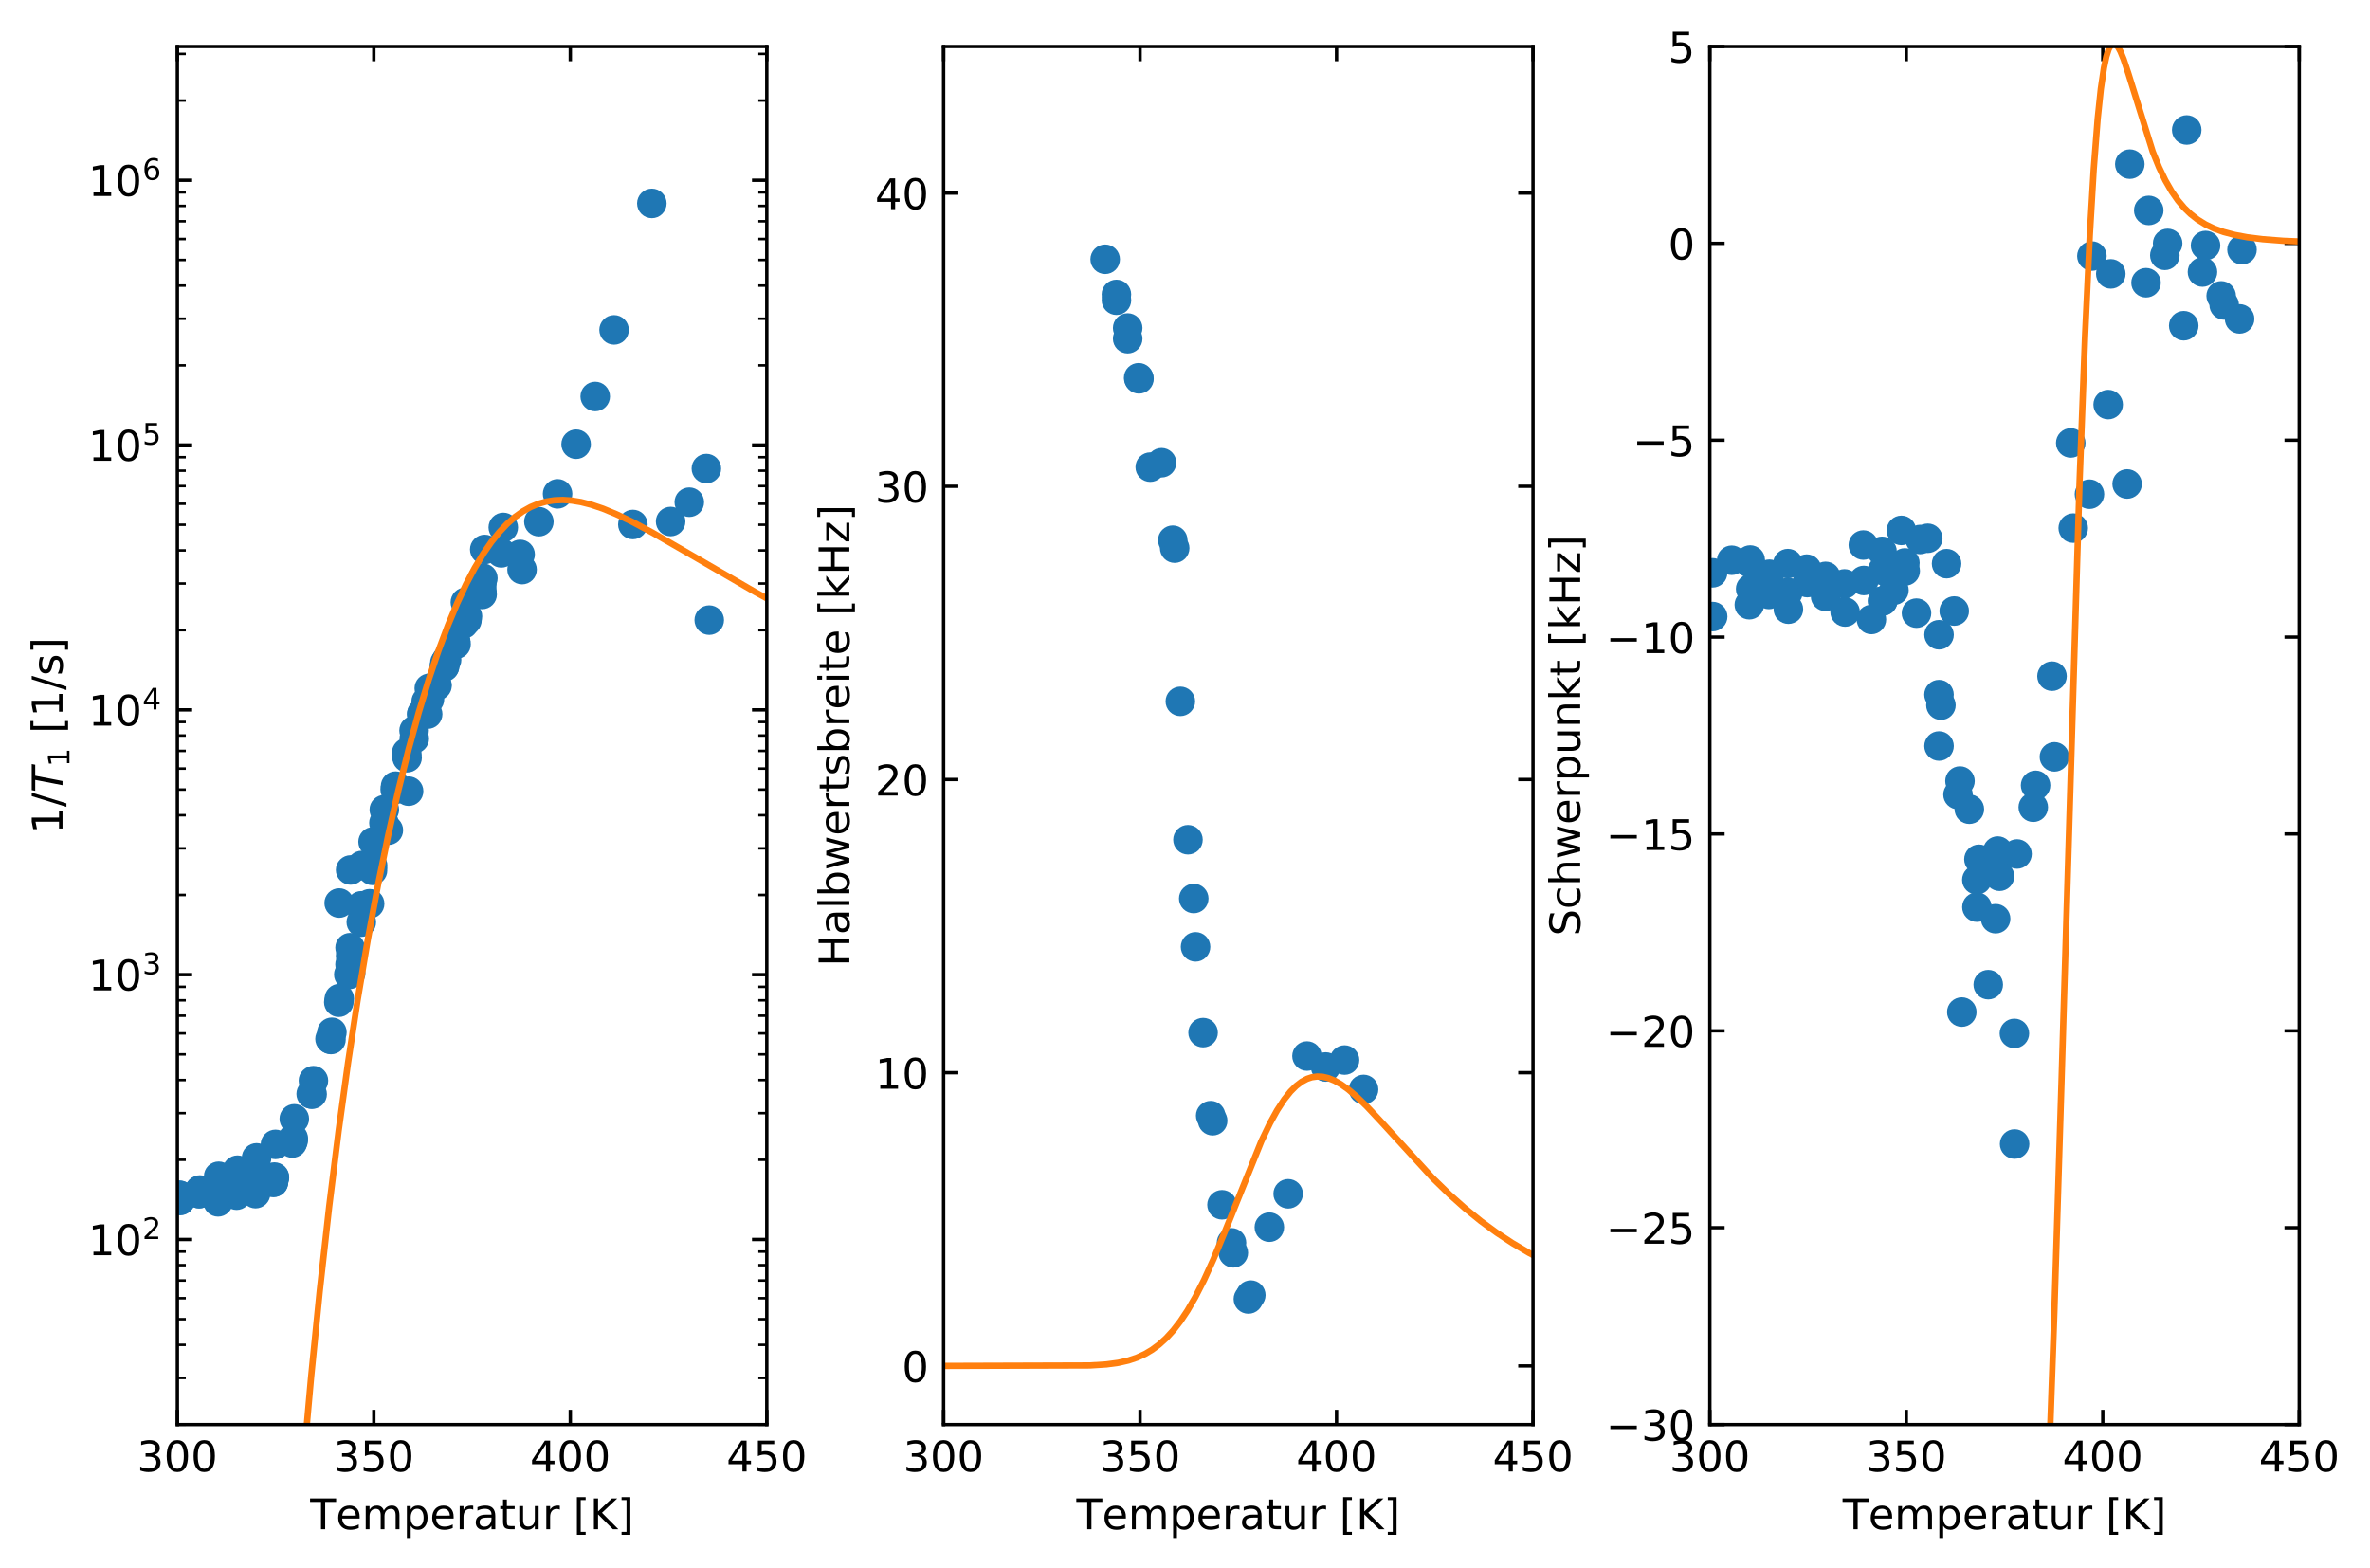 <?xml version="1.0" encoding="utf-8" standalone="no"?>
<!DOCTYPE svg PUBLIC "-//W3C//DTD SVG 1.1//EN"
  "http://www.w3.org/Graphics/SVG/1.1/DTD/svg11.dtd">
<!-- Created with matplotlib (http://matplotlib.org/) -->
<svg height="371.215pt" version="1.1" viewBox="0 0 560.922 371.215" width="560.922pt" xmlns="http://www.w3.org/2000/svg" xmlns:xlink="http://www.w3.org/1999/xlink">
 <defs>
  <style type="text/css">
*{stroke-linecap:butt;stroke-linejoin:round;}
  </style>
 </defs>
 <g id="figure_1">
  <g id="patch_1">
   <path d="M 0 371.215 
L 560.922 371.215 
L 560.922 0 
L 0 0 
z
" style="fill:#ffffff;"/>
  </g>
  <g id="axes_1">
   <g id="patch_2">
    <path d="M 41.978 337.159 
L 181.478 337.159 
L 181.478 10.999 
L 41.978 10.999 
z
" style="fill:#ffffff;"/>
   </g>
   <g id="PathCollection_1">
    <defs>
     <path d="M 0 3 
C 0.796 3 1.559 2.684 2.121 2.121 
C 2.684 1.559 3 0.796 3 0 
C 3 -0.796 2.684 -1.559 2.121 -2.121 
C 1.559 -2.684 0.796 -3 0 -3 
C -0.796 -3 -1.559 -2.684 -2.121 -2.121 
C -2.684 -1.559 -3 -0.796 -3 0 
C -3 0.796 -2.684 1.559 -2.121 2.121 
C -1.559 2.684 -0.796 3 0 3 
z
" id="m2095b55c89" style="stroke:#1f77b4;"/>
    </defs>
    <g clip-path="url(#p653f35f46a)">
     <use style="fill:#1f77b4;stroke:#1f77b4;" x="114.062" xlink:href="#m2095b55c89" y="139.975"/>
     <use style="fill:#1f77b4;stroke:#1f77b4;" x="114.109" xlink:href="#m2095b55c89" y="140.69"/>
     <use style="fill:#1f77b4;stroke:#1f77b4;" x="110.64" xlink:href="#m2095b55c89" y="145.851"/>
     <use style="fill:#1f77b4;stroke:#1f77b4;" x="110.519" xlink:href="#m2095b55c89" y="146.801"/>
     <use style="fill:#1f77b4;stroke:#1f77b4;" x="107.934" xlink:href="#m2095b55c89" y="152.467"/>
     <use style="fill:#1f77b4;stroke:#1f77b4;" x="107.841" xlink:href="#m2095b55c89" y="151.762"/>
     <use style="fill:#1f77b4;stroke:#1f77b4;" x="105.255" xlink:href="#m2095b55c89" y="157.616"/>
     <use style="fill:#1f77b4;stroke:#1f77b4;" x="105.162" xlink:href="#m2095b55c89" y="157.839"/>
     <use style="fill:#1f77b4;stroke:#1f77b4;" x="103.423" xlink:href="#m2095b55c89" y="162.263"/>
     <use style="fill:#1f77b4;stroke:#1f77b4;" x="103.377" xlink:href="#m2095b55c89" y="162.104"/>
     <use style="fill:#1f77b4;stroke:#1f77b4;" x="101.647" xlink:href="#m2095b55c89" y="165.502"/>
     <use style="fill:#1f77b4;stroke:#1f77b4;" x="101.6" xlink:href="#m2095b55c89" y="162.906"/>
     <use style="fill:#1f77b4;stroke:#1f77b4;" x="99.852" xlink:href="#m2095b55c89" y="168.828"/>
     <use style="fill:#1f77b4;stroke:#1f77b4;" x="99.796" xlink:href="#m2095b55c89" y="169.108"/>
     <use style="fill:#1f77b4;stroke:#1f77b4;" x="98.048" xlink:href="#m2095b55c89" y="174.823"/>
     <use style="fill:#1f77b4;stroke:#1f77b4;" x="98.001" xlink:href="#m2095b55c89" y="172.909"/>
     <use style="fill:#1f77b4;stroke:#1f77b4;" x="96.253" xlink:href="#m2095b55c89" y="178.127"/>
     <use style="fill:#1f77b4;stroke:#1f77b4;" x="96.206" xlink:href="#m2095b55c89" y="178.62"/>
     <use style="fill:#1f77b4;stroke:#1f77b4;" x="93.621" xlink:href="#m2095b55c89" y="186.06"/>
     <use style="fill:#1f77b4;stroke:#1f77b4;" x="93.528" xlink:href="#m2095b55c89" y="186.855"/>
     <use style="fill:#1f77b4;stroke:#1f77b4;" x="90.961" xlink:href="#m2095b55c89" y="191.627"/>
     <use style="fill:#1f77b4;stroke:#1f77b4;" x="90.868" xlink:href="#m2095b55c89" y="194.768"/>
     <use style="fill:#1f77b4;stroke:#1f77b4;" x="88.301" xlink:href="#m2095b55c89" y="199.23"/>
     <use style="fill:#1f77b4;stroke:#1f77b4;" x="88.199" xlink:href="#m2095b55c89" y="204.886"/>
     <use style="fill:#1f77b4;stroke:#1f77b4;" x="85.632" xlink:href="#m2095b55c89" y="204.834"/>
     <use style="fill:#1f77b4;stroke:#1f77b4;" x="85.521" xlink:href="#m2095b55c89" y="214.384"/>
     <use style="fill:#1f77b4;stroke:#1f77b4;" x="82.982" xlink:href="#m2095b55c89" y="205.903"/>
     <use style="fill:#1f77b4;stroke:#1f77b4;" x="82.852" xlink:href="#m2095b55c89" y="224.298"/>
     <use style="fill:#1f77b4;stroke:#1f77b4;" x="80.276" xlink:href="#m2095b55c89" y="213.727"/>
     <use style="fill:#1f77b4;stroke:#1f77b4;" x="87.976" xlink:href="#m2095b55c89" y="205.149"/>
     <use style="fill:#1f77b4;stroke:#1f77b4;" x="88.171" xlink:href="#m2095b55c89" y="206.005"/>
     <use style="fill:#1f77b4;stroke:#1f77b4;" x="85.614" xlink:href="#m2095b55c89" y="215.073"/>
     <use style="fill:#1f77b4;stroke:#1f77b4;" x="85.511" xlink:href="#m2095b55c89" y="218.253"/>
     <use style="fill:#1f77b4;stroke:#1f77b4;" x="82.982" xlink:href="#m2095b55c89" y="226.226"/>
     <use style="fill:#1f77b4;stroke:#1f77b4;" x="82.842" xlink:href="#m2095b55c89" y="228.255"/>
     <use style="fill:#1f77b4;stroke:#1f77b4;" x="80.313" xlink:href="#m2095b55c89" y="236.354"/>
     <use style="fill:#1f77b4;stroke:#1f77b4;" x="80.183" xlink:href="#m2095b55c89" y="237.2"/>
     <use style="fill:#1f77b4;stroke:#1f77b4;" x="167.184" xlink:href="#m2095b55c89" y="110.902"/>
     <use style="fill:#1f77b4;stroke:#1f77b4;" x="163.139" xlink:href="#m2095b55c89" y="118.861"/>
     <use style="fill:#1f77b4;stroke:#1f77b4;" x="158.721" xlink:href="#m2095b55c89" y="123.429"/>
     <use style="fill:#1f77b4;stroke:#1f77b4;" x="154.276" xlink:href="#m2095b55c89" y="48.142"/>
     <use style="fill:#1f77b4;stroke:#1f77b4;" x="149.784" xlink:href="#m2095b55c89" y="124.132"/>
     <use style="fill:#1f77b4;stroke:#1f77b4;" x="145.338" xlink:href="#m2095b55c89" y="78.08"/>
     <use style="fill:#1f77b4;stroke:#1f77b4;" x="140.874" xlink:href="#m2095b55c89" y="93.843"/>
     <use style="fill:#1f77b4;stroke:#1f77b4;" x="136.355" xlink:href="#m2095b55c89" y="105.137"/>
     <use style="fill:#1f77b4;stroke:#1f77b4;" x="131.965" xlink:href="#m2095b55c89" y="116.881"/>
     <use style="fill:#1f77b4;stroke:#1f77b4;" x="127.538" xlink:href="#m2095b55c89" y="123.469"/>
     <use style="fill:#1f77b4;stroke:#1f77b4;" x="123.102" xlink:href="#m2095b55c89" y="131.214"/>
     <use style="fill:#1f77b4;stroke:#1f77b4;" x="118.638" xlink:href="#m2095b55c89" y="130.852"/>
     <use style="fill:#1f77b4;stroke:#1f77b4;" x="114.286" xlink:href="#m2095b55c89" y="136.851"/>
     <use style="fill:#1f77b4;stroke:#1f77b4;" x="114.044" xlink:href="#m2095b55c89" y="138.39"/>
     <use style="fill:#1f77b4;stroke:#1f77b4;" x="109.738" xlink:href="#m2095b55c89" y="147.676"/>
     <use style="fill:#1f77b4;stroke:#1f77b4;" x="105.283" xlink:href="#m2095b55c89" y="156.855"/>
     <use style="fill:#1f77b4;stroke:#1f77b4;" x="100.866" xlink:href="#m2095b55c89" y="166.009"/>
     <use style="fill:#1f77b4;stroke:#1f77b4;" x="96.355" xlink:href="#m2095b55c89" y="179.334"/>
     <use style="fill:#1f77b4;stroke:#1f77b4;" x="167.863" xlink:href="#m2095b55c89" y="146.763"/>
     <use style="fill:#1f77b4;stroke:#1f77b4;" x="123.558" xlink:href="#m2095b55c89" y="134.81"/>
     <use style="fill:#1f77b4;stroke:#1f77b4;" x="119.112" xlink:href="#m2095b55c89" y="124.829"/>
     <use style="fill:#1f77b4;stroke:#1f77b4;" x="114.723" xlink:href="#m2095b55c89" y="130.048"/>
     <use style="fill:#1f77b4;stroke:#1f77b4;" x="110.138" xlink:href="#m2095b55c89" y="142.547"/>
     <use style="fill:#1f77b4;stroke:#1f77b4;" x="105.702" xlink:href="#m2095b55c89" y="156.179"/>
     <use style="fill:#1f77b4;stroke:#1f77b4;" x="101.219" xlink:href="#m2095b55c89" y="169.011"/>
     <use style="fill:#1f77b4;stroke:#1f77b4;" x="96.709" xlink:href="#m2095b55c89" y="187.25"/>
     <use style="fill:#1f77b4;stroke:#1f77b4;" x="16.096" xlink:href="#m2095b55c89" y="281.998"/>
     <use style="fill:#1f77b4;stroke:#1f77b4;" x="15.975" xlink:href="#m2095b55c89" y="282.391"/>
     <use style="fill:#1f77b4;stroke:#1f77b4;" x="24.624" xlink:href="#m2095b55c89" y="282.846"/>
     <use style="fill:#1f77b4;stroke:#1f77b4;" x="24.848" xlink:href="#m2095b55c89" y="282.65"/>
     <use style="fill:#1f77b4;stroke:#1f77b4;" x="33.534" xlink:href="#m2095b55c89" y="283.144"/>
     <use style="fill:#1f77b4;stroke:#1f77b4;" x="33.766" xlink:href="#m2095b55c89" y="283.019"/>
     <use style="fill:#1f77b4;stroke:#1f77b4;" x="42.425" xlink:href="#m2095b55c89" y="282.856"/>
     <use style="fill:#1f77b4;stroke:#1f77b4;" x="42.657" xlink:href="#m2095b55c89" y="282.987"/>
     <use style="fill:#1f77b4;stroke:#1f77b4;" x="51.39" xlink:href="#m2095b55c89" y="282.893"/>
     <use style="fill:#1f77b4;stroke:#1f77b4;" x="51.566" xlink:href="#m2095b55c89" y="282.872"/>
     <use style="fill:#1f77b4;stroke:#1f77b4;" x="60.234" xlink:href="#m2095b55c89" y="280.699"/>
     <use style="fill:#1f77b4;stroke:#1f77b4;" x="60.476" xlink:href="#m2095b55c89" y="280.593"/>
     <use style="fill:#1f77b4;stroke:#1f77b4;" x="69.209" xlink:href="#m2095b55c89" y="269.897"/>
     <use style="fill:#1f77b4;stroke:#1f77b4;" x="69.404" xlink:href="#m2095b55c89" y="269.391"/>
     <use style="fill:#1f77b4;stroke:#1f77b4;" x="47.288" xlink:href="#m2095b55c89" y="281.814"/>
     <use style="fill:#1f77b4;stroke:#1f77b4;" x="47.14" xlink:href="#m2095b55c89" y="282.534"/>
     <use style="fill:#1f77b4;stroke:#1f77b4;" x="51.362" xlink:href="#m2095b55c89" y="282.052"/>
     <use style="fill:#1f77b4;stroke:#1f77b4;" x="51.576" xlink:href="#m2095b55c89" y="282.879"/>
     <use style="fill:#1f77b4;stroke:#1f77b4;" x="55.751" xlink:href="#m2095b55c89" y="282.415"/>
     <use style="fill:#1f77b4;stroke:#1f77b4;" x="55.993" xlink:href="#m2095b55c89" y="282.88"/>
     <use style="fill:#1f77b4;stroke:#1f77b4;" x="60.281" xlink:href="#m2095b55c89" y="281.813"/>
     <use style="fill:#1f77b4;stroke:#1f77b4;" x="60.485" xlink:href="#m2095b55c89" y="282.509"/>
     <use style="fill:#1f77b4;stroke:#1f77b4;" x="64.726" xlink:href="#m2095b55c89" y="279.849"/>
     <use style="fill:#1f77b4;stroke:#1f77b4;" x="64.949" xlink:href="#m2095b55c89" y="278.787"/>
     <use style="fill:#1f77b4;stroke:#1f77b4;" x="69.181" xlink:href="#m2095b55c89" y="270.524"/>
     <use style="fill:#1f77b4;stroke:#1f77b4;" x="69.413" xlink:href="#m2095b55c89" y="269.877"/>
     <use style="fill:#1f77b4;stroke:#1f77b4;" x="73.654" xlink:href="#m2095b55c89" y="258.905"/>
     <use style="fill:#1f77b4;stroke:#1f77b4;" x="73.877" xlink:href="#m2095b55c89" y="258.963"/>
     <use style="fill:#1f77b4;stroke:#1f77b4;" x="78.109" xlink:href="#m2095b55c89" y="245.895"/>
     <use style="fill:#1f77b4;stroke:#1f77b4;" x="78.341" xlink:href="#m2095b55c89" y="246.031"/>
     <use style="fill:#1f77b4;stroke:#1f77b4;" x="82.554" xlink:href="#m2095b55c89" y="230.647"/>
     <use style="fill:#1f77b4;stroke:#1f77b4;" x="82.768" xlink:href="#m2095b55c89" y="230.484"/>
     <use style="fill:#1f77b4;stroke:#1f77b4;" x="47.307" xlink:href="#m2095b55c89" y="281.648"/>
     <use style="fill:#1f77b4;stroke:#1f77b4;" x="47.121" xlink:href="#m2095b55c89" y="282.489"/>
     <use style="fill:#1f77b4;stroke:#1f77b4;" x="51.362" xlink:href="#m2095b55c89" y="282.146"/>
     <use style="fill:#1f77b4;stroke:#1f77b4;" x="51.576" xlink:href="#m2095b55c89" y="282.609"/>
     <use style="fill:#1f77b4;stroke:#1f77b4;" x="55.789" xlink:href="#m2095b55c89" y="282.218"/>
     <use style="fill:#1f77b4;stroke:#1f77b4;" x="55.975" xlink:href="#m2095b55c89" y="282.578"/>
     <use style="fill:#1f77b4;stroke:#1f77b4;" x="60.271" xlink:href="#m2095b55c89" y="281.653"/>
     <use style="fill:#1f77b4;stroke:#1f77b4;" x="60.467" xlink:href="#m2095b55c89" y="282.254"/>
     <use style="fill:#1f77b4;stroke:#1f77b4;" x="64.717" xlink:href="#m2095b55c89" y="279.771"/>
     <use style="fill:#1f77b4;stroke:#1f77b4;" x="64.94" xlink:href="#m2095b55c89" y="278.577"/>
     <use style="fill:#1f77b4;stroke:#1f77b4;" x="24.857" xlink:href="#m2095b55c89" y="282.454"/>
     <use style="fill:#1f77b4;stroke:#1f77b4;" x="33.58" xlink:href="#m2095b55c89" y="283.066"/>
     <use style="fill:#1f77b4;stroke:#1f77b4;" x="42.62" xlink:href="#m2095b55c89" y="284.14"/>
     <use style="fill:#1f77b4;stroke:#1f77b4;" x="42.713" xlink:href="#m2095b55c89" y="284.022"/>
     <use style="fill:#1f77b4;stroke:#1f77b4;" x="51.306" xlink:href="#m2095b55c89" y="283.617"/>
     <use style="fill:#1f77b4;stroke:#1f77b4;" x="51.613" xlink:href="#m2095b55c89" y="284.451"/>
     <use style="fill:#1f77b4;stroke:#1f77b4;" x="-1" xlink:href="#m2095b55c89" y="279.102"/>
     <use style="fill:#1f77b4;stroke:#1f77b4;" x="-1" xlink:href="#m2095b55c89" y="279.225"/>
     <use style="fill:#1f77b4;stroke:#1f77b4;" x="6.833" xlink:href="#m2095b55c89" y="281.357"/>
     <use style="fill:#1f77b4;stroke:#1f77b4;" x="15.706" xlink:href="#m2095b55c89" y="281.63"/>
     <use style="fill:#1f77b4;stroke:#1f77b4;" x="24.569" xlink:href="#m2095b55c89" y="281.823"/>
     <use style="fill:#1f77b4;stroke:#1f77b4;" x="91.919" xlink:href="#m2095b55c89" y="196.486"/>
     <use style="fill:#1f77b4;stroke:#1f77b4;" x="87.483" xlink:href="#m2095b55c89" y="213.897"/>
     <use style="fill:#1f77b4;stroke:#1f77b4;" x="82.991" xlink:href="#m2095b55c89" y="230.327"/>
     <use style="fill:#1f77b4;stroke:#1f77b4;" x="78.555" xlink:href="#m2095b55c89" y="244.317"/>
     <use style="fill:#1f77b4;stroke:#1f77b4;" x="74.184" xlink:href="#m2095b55c89" y="255.764"/>
     <use style="fill:#1f77b4;stroke:#1f77b4;" x="69.655" xlink:href="#m2095b55c89" y="264.792"/>
     <use style="fill:#1f77b4;stroke:#1f77b4;" x="65.2" xlink:href="#m2095b55c89" y="270.848"/>
     <use style="fill:#1f77b4;stroke:#1f77b4;" x="60.727" xlink:href="#m2095b55c89" y="274.032"/>
     <use style="fill:#1f77b4;stroke:#1f77b4;" x="56.207" xlink:href="#m2095b55c89" y="276.951"/>
     <use style="fill:#1f77b4;stroke:#1f77b4;" x="51.762" xlink:href="#m2095b55c89" y="278.39"/>
    </g>
   </g>
   <g id="matplotlib.axis_1">
    <g id="xtick_1">
     <g id="line2d_1">
      <defs>
       <path d="M 0 0 
L 0 -3.5 
" id="m81a667e80d" style="stroke:#000000;stroke-width:0.8;"/>
      </defs>
      <g>
       <use style="stroke:#000000;stroke-width:0.8;" x="41.978" xlink:href="#m81a667e80d" y="337.159"/>
      </g>
     </g>
     <g id="line2d_2">
      <defs>
       <path d="M 0 0 
L 0 3.5 
" id="m9d02ab3705" style="stroke:#000000;stroke-width:0.8;"/>
      </defs>
      <g>
       <use style="stroke:#000000;stroke-width:0.8;" x="41.978" xlink:href="#m9d02ab3705" y="10.999"/>
      </g>
     </g>
     <g id="text_1">
      <!-- 300 -->
      <defs>
       <path d="M 40.578 39.312 
Q 47.656 37.797 51.625 33 
Q 55.609 28.219 55.609 21.188 
Q 55.609 10.406 48.188 4.484 
Q 40.766 -1.422 27.094 -1.422 
Q 22.516 -1.422 17.656 -0.516 
Q 12.797 0.391 7.625 2.203 
L 7.625 11.719 
Q 11.719 9.328 16.594 8.109 
Q 21.484 6.891 26.812 6.891 
Q 36.078 6.891 40.938 10.547 
Q 45.797 14.203 45.797 21.188 
Q 45.797 27.641 41.281 31.266 
Q 36.766 34.906 28.719 34.906 
L 20.219 34.906 
L 20.219 43.016 
L 29.109 43.016 
Q 36.375 43.016 40.234 45.922 
Q 44.094 48.828 44.094 54.297 
Q 44.094 59.906 40.109 62.906 
Q 36.141 65.922 28.719 65.922 
Q 24.656 65.922 20.016 65.031 
Q 15.375 64.156 9.812 62.312 
L 9.812 71.094 
Q 15.438 72.656 20.344 73.438 
Q 25.25 74.219 29.594 74.219 
Q 40.828 74.219 47.359 69.109 
Q 53.906 64.016 53.906 55.328 
Q 53.906 49.266 50.438 45.094 
Q 46.969 40.922 40.578 39.312 
z
" id="DejaVuSans-33"/>
       <path d="M 31.781 66.406 
Q 24.172 66.406 20.328 58.906 
Q 16.5 51.422 16.5 36.375 
Q 16.5 21.391 20.328 13.891 
Q 24.172 6.391 31.781 6.391 
Q 39.453 6.391 43.281 13.891 
Q 47.125 21.391 47.125 36.375 
Q 47.125 51.422 43.281 58.906 
Q 39.453 66.406 31.781 66.406 
z
M 31.781 74.219 
Q 44.047 74.219 50.516 64.516 
Q 56.984 54.828 56.984 36.375 
Q 56.984 17.969 50.516 8.266 
Q 44.047 -1.422 31.781 -1.422 
Q 19.531 -1.422 13.062 8.266 
Q 6.594 17.969 6.594 36.375 
Q 6.594 54.828 13.062 64.516 
Q 19.531 74.219 31.781 74.219 
z
" id="DejaVuSans-30"/>
      </defs>
      <g transform="translate(32.434 348.258)scale(0.1 -0.1)">
       <use xlink:href="#DejaVuSans-33"/>
       <use x="63.623" xlink:href="#DejaVuSans-30"/>
       <use x="127.246" xlink:href="#DejaVuSans-30"/>
      </g>
     </g>
    </g>
    <g id="xtick_2">
     <g id="line2d_3">
      <g>
       <use style="stroke:#000000;stroke-width:0.8;" x="88.478" xlink:href="#m81a667e80d" y="337.159"/>
      </g>
     </g>
     <g id="line2d_4">
      <g>
       <use style="stroke:#000000;stroke-width:0.8;" x="88.478" xlink:href="#m9d02ab3705" y="10.999"/>
      </g>
     </g>
     <g id="text_2">
      <!-- 350 -->
      <defs>
       <path d="M 10.797 72.906 
L 49.516 72.906 
L 49.516 64.594 
L 19.828 64.594 
L 19.828 46.734 
Q 21.969 47.469 24.109 47.828 
Q 26.266 48.188 28.422 48.188 
Q 40.625 48.188 47.75 41.5 
Q 54.891 34.812 54.891 23.391 
Q 54.891 11.625 47.562 5.094 
Q 40.234 -1.422 26.906 -1.422 
Q 22.312 -1.422 17.547 -0.641 
Q 12.797 0.141 7.719 1.703 
L 7.719 11.625 
Q 12.109 9.234 16.797 8.062 
Q 21.484 6.891 26.703 6.891 
Q 35.156 6.891 40.078 11.328 
Q 45.016 15.766 45.016 23.391 
Q 45.016 31 40.078 35.438 
Q 35.156 39.891 26.703 39.891 
Q 22.75 39.891 18.812 39.016 
Q 14.891 38.141 10.797 36.281 
z
" id="DejaVuSans-35"/>
      </defs>
      <g transform="translate(78.934 348.258)scale(0.1 -0.1)">
       <use xlink:href="#DejaVuSans-33"/>
       <use x="63.623" xlink:href="#DejaVuSans-35"/>
       <use x="127.246" xlink:href="#DejaVuSans-30"/>
      </g>
     </g>
    </g>
    <g id="xtick_3">
     <g id="line2d_5">
      <g>
       <use style="stroke:#000000;stroke-width:0.8;" x="134.978" xlink:href="#m81a667e80d" y="337.159"/>
      </g>
     </g>
     <g id="line2d_6">
      <g>
       <use style="stroke:#000000;stroke-width:0.8;" x="134.978" xlink:href="#m9d02ab3705" y="10.999"/>
      </g>
     </g>
     <g id="text_3">
      <!-- 400 -->
      <defs>
       <path d="M 37.797 64.312 
L 12.891 25.391 
L 37.797 25.391 
z
M 35.203 72.906 
L 47.609 72.906 
L 47.609 25.391 
L 58.016 25.391 
L 58.016 17.188 
L 47.609 17.188 
L 47.609 0 
L 37.797 0 
L 37.797 17.188 
L 4.891 17.188 
L 4.891 26.703 
z
" id="DejaVuSans-34"/>
      </defs>
      <g transform="translate(125.434 348.258)scale(0.1 -0.1)">
       <use xlink:href="#DejaVuSans-34"/>
       <use x="63.623" xlink:href="#DejaVuSans-30"/>
       <use x="127.246" xlink:href="#DejaVuSans-30"/>
      </g>
     </g>
    </g>
    <g id="xtick_4">
     <g id="line2d_7">
      <g>
       <use style="stroke:#000000;stroke-width:0.8;" x="181.478" xlink:href="#m81a667e80d" y="337.159"/>
      </g>
     </g>
     <g id="line2d_8">
      <g>
       <use style="stroke:#000000;stroke-width:0.8;" x="181.478" xlink:href="#m9d02ab3705" y="10.999"/>
      </g>
     </g>
     <g id="text_4">
      <!-- 450 -->
      <g transform="translate(171.934 348.258)scale(0.1 -0.1)">
       <use xlink:href="#DejaVuSans-34"/>
       <use x="63.623" xlink:href="#DejaVuSans-35"/>
       <use x="127.246" xlink:href="#DejaVuSans-30"/>
      </g>
     </g>
    </g>
    <g id="text_5">
     <!-- Temperatur [K] -->
     <defs>
      <path d="M -0.297 72.906 
L 61.375 72.906 
L 61.375 64.594 
L 35.5 64.594 
L 35.5 0 
L 25.594 0 
L 25.594 64.594 
L -0.297 64.594 
z
" id="DejaVuSans-54"/>
      <path d="M 56.203 29.594 
L 56.203 25.203 
L 14.891 25.203 
Q 15.484 15.922 20.484 11.062 
Q 25.484 6.203 34.422 6.203 
Q 39.594 6.203 44.453 7.469 
Q 49.312 8.734 54.109 11.281 
L 54.109 2.781 
Q 49.266 0.734 44.188 -0.344 
Q 39.109 -1.422 33.891 -1.422 
Q 20.797 -1.422 13.156 6.188 
Q 5.516 13.812 5.516 26.812 
Q 5.516 40.234 12.766 48.109 
Q 20.016 56 32.328 56 
Q 43.359 56 49.781 48.891 
Q 56.203 41.797 56.203 29.594 
z
M 47.219 32.234 
Q 47.125 39.594 43.094 43.984 
Q 39.062 48.391 32.422 48.391 
Q 24.906 48.391 20.391 44.141 
Q 15.875 39.891 15.188 32.172 
z
" id="DejaVuSans-65"/>
      <path d="M 52 44.188 
Q 55.375 50.25 60.062 53.125 
Q 64.75 56 71.094 56 
Q 79.641 56 84.281 50.016 
Q 88.922 44.047 88.922 33.016 
L 88.922 0 
L 79.891 0 
L 79.891 32.719 
Q 79.891 40.578 77.094 44.375 
Q 74.312 48.188 68.609 48.188 
Q 61.625 48.188 57.562 43.547 
Q 53.516 38.922 53.516 30.906 
L 53.516 0 
L 44.484 0 
L 44.484 32.719 
Q 44.484 40.625 41.703 44.406 
Q 38.922 48.188 33.109 48.188 
Q 26.219 48.188 22.156 43.531 
Q 18.109 38.875 18.109 30.906 
L 18.109 0 
L 9.078 0 
L 9.078 54.688 
L 18.109 54.688 
L 18.109 46.188 
Q 21.188 51.219 25.484 53.609 
Q 29.781 56 35.688 56 
Q 41.656 56 45.828 52.969 
Q 50 49.953 52 44.188 
z
" id="DejaVuSans-6d"/>
      <path d="M 18.109 8.203 
L 18.109 -20.797 
L 9.078 -20.797 
L 9.078 54.688 
L 18.109 54.688 
L 18.109 46.391 
Q 20.953 51.266 25.266 53.625 
Q 29.594 56 35.594 56 
Q 45.562 56 51.781 48.094 
Q 58.016 40.188 58.016 27.297 
Q 58.016 14.406 51.781 6.484 
Q 45.562 -1.422 35.594 -1.422 
Q 29.594 -1.422 25.266 0.953 
Q 20.953 3.328 18.109 8.203 
z
M 48.688 27.297 
Q 48.688 37.203 44.609 42.844 
Q 40.531 48.484 33.406 48.484 
Q 26.266 48.484 22.188 42.844 
Q 18.109 37.203 18.109 27.297 
Q 18.109 17.391 22.188 11.75 
Q 26.266 6.109 33.406 6.109 
Q 40.531 6.109 44.609 11.75 
Q 48.688 17.391 48.688 27.297 
z
" id="DejaVuSans-70"/>
      <path d="M 41.109 46.297 
Q 39.594 47.172 37.812 47.578 
Q 36.031 48 33.891 48 
Q 26.266 48 22.188 43.047 
Q 18.109 38.094 18.109 28.812 
L 18.109 0 
L 9.078 0 
L 9.078 54.688 
L 18.109 54.688 
L 18.109 46.188 
Q 20.953 51.172 25.484 53.578 
Q 30.031 56 36.531 56 
Q 37.453 56 38.578 55.875 
Q 39.703 55.766 41.062 55.516 
z
" id="DejaVuSans-72"/>
      <path d="M 34.281 27.484 
Q 23.391 27.484 19.188 25 
Q 14.984 22.516 14.984 16.5 
Q 14.984 11.719 18.141 8.906 
Q 21.297 6.109 26.703 6.109 
Q 34.188 6.109 38.703 11.406 
Q 43.219 16.703 43.219 25.484 
L 43.219 27.484 
z
M 52.203 31.203 
L 52.203 0 
L 43.219 0 
L 43.219 8.297 
Q 40.141 3.328 35.547 0.953 
Q 30.953 -1.422 24.312 -1.422 
Q 15.922 -1.422 10.953 3.297 
Q 6 8.016 6 15.922 
Q 6 25.141 12.172 29.828 
Q 18.359 34.516 30.609 34.516 
L 43.219 34.516 
L 43.219 35.406 
Q 43.219 41.609 39.141 45 
Q 35.062 48.391 27.688 48.391 
Q 23 48.391 18.547 47.266 
Q 14.109 46.141 10.016 43.891 
L 10.016 52.203 
Q 14.938 54.109 19.578 55.047 
Q 24.219 56 28.609 56 
Q 40.484 56 46.344 49.844 
Q 52.203 43.703 52.203 31.203 
z
" id="DejaVuSans-61"/>
      <path d="M 18.312 70.219 
L 18.312 54.688 
L 36.812 54.688 
L 36.812 47.703 
L 18.312 47.703 
L 18.312 18.016 
Q 18.312 11.328 20.141 9.422 
Q 21.969 7.516 27.594 7.516 
L 36.812 7.516 
L 36.812 0 
L 27.594 0 
Q 17.188 0 13.234 3.875 
Q 9.281 7.766 9.281 18.016 
L 9.281 47.703 
L 2.688 47.703 
L 2.688 54.688 
L 9.281 54.688 
L 9.281 70.219 
z
" id="DejaVuSans-74"/>
      <path d="M 8.5 21.578 
L 8.5 54.688 
L 17.484 54.688 
L 17.484 21.922 
Q 17.484 14.156 20.5 10.266 
Q 23.531 6.391 29.594 6.391 
Q 36.859 6.391 41.078 11.031 
Q 45.312 15.672 45.312 23.688 
L 45.312 54.688 
L 54.297 54.688 
L 54.297 0 
L 45.312 0 
L 45.312 8.406 
Q 42.047 3.422 37.719 1 
Q 33.406 -1.422 27.688 -1.422 
Q 18.266 -1.422 13.375 4.438 
Q 8.5 10.297 8.5 21.578 
z
M 31.109 56 
z
" id="DejaVuSans-75"/>
      <path id="DejaVuSans-20"/>
      <path d="M 8.594 75.984 
L 29.297 75.984 
L 29.297 69 
L 17.578 69 
L 17.578 -6.203 
L 29.297 -6.203 
L 29.297 -13.188 
L 8.594 -13.188 
z
" id="DejaVuSans-5b"/>
      <path d="M 9.812 72.906 
L 19.672 72.906 
L 19.672 42.094 
L 52.391 72.906 
L 65.094 72.906 
L 28.906 38.922 
L 67.672 0 
L 54.688 0 
L 19.672 35.109 
L 19.672 0 
L 9.812 0 
z
" id="DejaVuSans-4b"/>
      <path d="M 30.422 75.984 
L 30.422 -13.188 
L 9.719 -13.188 
L 9.719 -6.203 
L 21.391 -6.203 
L 21.391 69 
L 9.719 69 
L 9.719 75.984 
z
" id="DejaVuSans-5d"/>
     </defs>
     <g transform="translate(73.416 361.936)scale(0.1 -0.1)">
      <use xlink:href="#DejaVuSans-54"/>
      <use x="60.818" xlink:href="#DejaVuSans-65"/>
      <use x="122.342" xlink:href="#DejaVuSans-6d"/>
      <use x="219.754" xlink:href="#DejaVuSans-70"/>
      <use x="283.23" xlink:href="#DejaVuSans-65"/>
      <use x="344.754" xlink:href="#DejaVuSans-72"/>
      <use x="385.867" xlink:href="#DejaVuSans-61"/>
      <use x="447.146" xlink:href="#DejaVuSans-74"/>
      <use x="486.355" xlink:href="#DejaVuSans-75"/>
      <use x="549.734" xlink:href="#DejaVuSans-72"/>
      <use x="590.848" xlink:href="#DejaVuSans-20"/>
      <use x="622.635" xlink:href="#DejaVuSans-5b"/>
      <use x="661.648" xlink:href="#DejaVuSans-4b"/>
      <use x="727.225" xlink:href="#DejaVuSans-5d"/>
     </g>
    </g>
   </g>
   <g id="matplotlib.axis_2">
    <g id="ytick_1">
     <g id="line2d_9">
      <defs>
       <path d="M 0 0 
L 3.5 0 
" id="mee88abbf41" style="stroke:#000000;stroke-width:0.8;"/>
      </defs>
      <g>
       <use style="stroke:#000000;stroke-width:0.8;" x="41.978" xlink:href="#mee88abbf41" y="293.352"/>
      </g>
     </g>
     <g id="line2d_10">
      <defs>
       <path d="M 0 0 
L -3.5 0 
" id="m0fa76b9b2f" style="stroke:#000000;stroke-width:0.8;"/>
      </defs>
      <g>
       <use style="stroke:#000000;stroke-width:0.8;" x="181.478" xlink:href="#m0fa76b9b2f" y="293.352"/>
      </g>
     </g>
     <g id="text_6">
      <!-- $\mathdefault{10^{2}}$ -->
      <defs>
       <path d="M 12.406 8.297 
L 28.516 8.297 
L 28.516 63.922 
L 10.984 60.406 
L 10.984 69.391 
L 28.422 72.906 
L 38.281 72.906 
L 38.281 8.297 
L 54.391 8.297 
L 54.391 0 
L 12.406 0 
z
" id="DejaVuSans-31"/>
       <path d="M 19.188 8.297 
L 53.609 8.297 
L 53.609 0 
L 7.328 0 
L 7.328 8.297 
Q 12.938 14.109 22.625 23.891 
Q 32.328 33.688 34.812 36.531 
Q 39.547 41.844 41.422 45.531 
Q 43.312 49.219 43.312 52.781 
Q 43.312 58.594 39.234 62.25 
Q 35.156 65.922 28.609 65.922 
Q 23.969 65.922 18.812 64.312 
Q 13.672 62.703 7.812 59.422 
L 7.812 69.391 
Q 13.766 71.781 18.938 73 
Q 24.125 74.219 28.422 74.219 
Q 39.75 74.219 46.484 68.547 
Q 53.219 62.891 53.219 53.422 
Q 53.219 48.922 51.531 44.891 
Q 49.859 40.875 45.406 35.406 
Q 44.188 33.984 37.641 27.219 
Q 31.109 20.453 19.188 8.297 
z
" id="DejaVuSans-32"/>
      </defs>
      <g transform="translate(20.878 297.152)scale(0.1 -0.1)">
       <use transform="translate(0 0.766)" xlink:href="#DejaVuSans-31"/>
       <use transform="translate(63.623 0.766)" xlink:href="#DejaVuSans-30"/>
       <use transform="translate(128.203 39.047)scale(0.7)" xlink:href="#DejaVuSans-32"/>
      </g>
     </g>
    </g>
    <g id="ytick_2">
     <g id="line2d_11">
      <g>
       <use style="stroke:#000000;stroke-width:0.8;" x="41.978" xlink:href="#mee88abbf41" y="230.679"/>
      </g>
     </g>
     <g id="line2d_12">
      <g>
       <use style="stroke:#000000;stroke-width:0.8;" x="181.478" xlink:href="#m0fa76b9b2f" y="230.679"/>
      </g>
     </g>
     <g id="text_7">
      <!-- $\mathdefault{10^{3}}$ -->
      <g transform="translate(20.878 234.478)scale(0.1 -0.1)">
       <use transform="translate(0 0.766)" xlink:href="#DejaVuSans-31"/>
       <use transform="translate(63.623 0.766)" xlink:href="#DejaVuSans-30"/>
       <use transform="translate(128.203 39.047)scale(0.7)" xlink:href="#DejaVuSans-33"/>
      </g>
     </g>
    </g>
    <g id="ytick_3">
     <g id="line2d_13">
      <g>
       <use style="stroke:#000000;stroke-width:0.8;" x="41.978" xlink:href="#mee88abbf41" y="168.006"/>
      </g>
     </g>
     <g id="line2d_14">
      <g>
       <use style="stroke:#000000;stroke-width:0.8;" x="181.478" xlink:href="#m0fa76b9b2f" y="168.006"/>
      </g>
     </g>
     <g id="text_8">
      <!-- $\mathdefault{10^{4}}$ -->
      <g transform="translate(20.878 171.805)scale(0.1 -0.1)">
       <use transform="translate(0 0.684)" xlink:href="#DejaVuSans-31"/>
       <use transform="translate(63.623 0.684)" xlink:href="#DejaVuSans-30"/>
       <use transform="translate(128.203 38.966)scale(0.7)" xlink:href="#DejaVuSans-34"/>
      </g>
     </g>
    </g>
    <g id="ytick_4">
     <g id="line2d_15">
      <g>
       <use style="stroke:#000000;stroke-width:0.8;" x="41.978" xlink:href="#mee88abbf41" y="105.332"/>
      </g>
     </g>
     <g id="line2d_16">
      <g>
       <use style="stroke:#000000;stroke-width:0.8;" x="181.478" xlink:href="#m0fa76b9b2f" y="105.332"/>
      </g>
     </g>
     <g id="text_9">
      <!-- $\mathdefault{10^{5}}$ -->
      <g transform="translate(20.878 109.131)scale(0.1 -0.1)">
       <use transform="translate(0 0.684)" xlink:href="#DejaVuSans-31"/>
       <use transform="translate(63.623 0.684)" xlink:href="#DejaVuSans-30"/>
       <use transform="translate(128.203 38.966)scale(0.7)" xlink:href="#DejaVuSans-35"/>
      </g>
     </g>
    </g>
    <g id="ytick_5">
     <g id="line2d_17">
      <g>
       <use style="stroke:#000000;stroke-width:0.8;" x="41.978" xlink:href="#mee88abbf41" y="42.659"/>
      </g>
     </g>
     <g id="line2d_18">
      <g>
       <use style="stroke:#000000;stroke-width:0.8;" x="181.478" xlink:href="#m0fa76b9b2f" y="42.659"/>
      </g>
     </g>
     <g id="text_10">
      <!-- $\mathdefault{10^{6}}$ -->
      <defs>
       <path d="M 33.016 40.375 
Q 26.375 40.375 22.484 35.828 
Q 18.609 31.297 18.609 23.391 
Q 18.609 15.531 22.484 10.953 
Q 26.375 6.391 33.016 6.391 
Q 39.656 6.391 43.531 10.953 
Q 47.406 15.531 47.406 23.391 
Q 47.406 31.297 43.531 35.828 
Q 39.656 40.375 33.016 40.375 
z
M 52.594 71.297 
L 52.594 62.312 
Q 48.875 64.062 45.094 64.984 
Q 41.312 65.922 37.594 65.922 
Q 27.828 65.922 22.672 59.328 
Q 17.531 52.734 16.797 39.406 
Q 19.672 43.656 24.016 45.922 
Q 28.375 48.188 33.594 48.188 
Q 44.578 48.188 50.953 41.516 
Q 57.328 34.859 57.328 23.391 
Q 57.328 12.156 50.688 5.359 
Q 44.047 -1.422 33.016 -1.422 
Q 20.359 -1.422 13.672 8.266 
Q 6.984 17.969 6.984 36.375 
Q 6.984 53.656 15.188 63.938 
Q 23.391 74.219 37.203 74.219 
Q 40.922 74.219 44.703 73.484 
Q 48.484 72.75 52.594 71.297 
z
" id="DejaVuSans-36"/>
      </defs>
      <g transform="translate(20.878 46.458)scale(0.1 -0.1)">
       <use transform="translate(0 0.766)" xlink:href="#DejaVuSans-31"/>
       <use transform="translate(63.623 0.766)" xlink:href="#DejaVuSans-30"/>
       <use transform="translate(128.203 39.047)scale(0.7)" xlink:href="#DejaVuSans-36"/>
      </g>
     </g>
    </g>
    <g id="ytick_6">
     <g id="line2d_19">
      <defs>
       <path d="M 0 0 
L 2 0 
" id="mb7ec5b920d" style="stroke:#000000;stroke-width:0.6;"/>
      </defs>
      <g>
       <use style="stroke:#000000;stroke-width:0.6;" x="41.978" xlink:href="#mb7ec5b920d" y="337.159"/>
      </g>
     </g>
     <g id="line2d_20">
      <defs>
       <path d="M 0 0 
L -2 0 
" id="m4c245c733d" style="stroke:#000000;stroke-width:0.6;"/>
      </defs>
      <g>
       <use style="stroke:#000000;stroke-width:0.6;" x="181.478" xlink:href="#m4c245c733d" y="337.159"/>
      </g>
     </g>
    </g>
    <g id="ytick_7">
     <g id="line2d_21">
      <g>
       <use style="stroke:#000000;stroke-width:0.6;" x="41.978" xlink:href="#mb7ec5b920d" y="326.123"/>
      </g>
     </g>
     <g id="line2d_22">
      <g>
       <use style="stroke:#000000;stroke-width:0.6;" x="181.478" xlink:href="#m4c245c733d" y="326.123"/>
      </g>
     </g>
    </g>
    <g id="ytick_8">
     <g id="line2d_23">
      <g>
       <use style="stroke:#000000;stroke-width:0.6;" x="41.978" xlink:href="#mb7ec5b920d" y="318.293"/>
      </g>
     </g>
     <g id="line2d_24">
      <g>
       <use style="stroke:#000000;stroke-width:0.6;" x="181.478" xlink:href="#m4c245c733d" y="318.293"/>
      </g>
     </g>
    </g>
    <g id="ytick_9">
     <g id="line2d_25">
      <g>
       <use style="stroke:#000000;stroke-width:0.6;" x="41.978" xlink:href="#mb7ec5b920d" y="312.219"/>
      </g>
     </g>
     <g id="line2d_26">
      <g>
       <use style="stroke:#000000;stroke-width:0.6;" x="181.478" xlink:href="#m4c245c733d" y="312.219"/>
      </g>
     </g>
    </g>
    <g id="ytick_10">
     <g id="line2d_27">
      <g>
       <use style="stroke:#000000;stroke-width:0.6;" x="41.978" xlink:href="#mb7ec5b920d" y="307.256"/>
      </g>
     </g>
     <g id="line2d_28">
      <g>
       <use style="stroke:#000000;stroke-width:0.6;" x="181.478" xlink:href="#m4c245c733d" y="307.256"/>
      </g>
     </g>
    </g>
    <g id="ytick_11">
     <g id="line2d_29">
      <g>
       <use style="stroke:#000000;stroke-width:0.6;" x="41.978" xlink:href="#mb7ec5b920d" y="303.061"/>
      </g>
     </g>
     <g id="line2d_30">
      <g>
       <use style="stroke:#000000;stroke-width:0.6;" x="181.478" xlink:href="#m4c245c733d" y="303.061"/>
      </g>
     </g>
    </g>
    <g id="ytick_12">
     <g id="line2d_31">
      <g>
       <use style="stroke:#000000;stroke-width:0.6;" x="41.978" xlink:href="#mb7ec5b920d" y="299.426"/>
      </g>
     </g>
     <g id="line2d_32">
      <g>
       <use style="stroke:#000000;stroke-width:0.6;" x="181.478" xlink:href="#m4c245c733d" y="299.426"/>
      </g>
     </g>
    </g>
    <g id="ytick_13">
     <g id="line2d_33">
      <g>
       <use style="stroke:#000000;stroke-width:0.6;" x="41.978" xlink:href="#mb7ec5b920d" y="296.22"/>
      </g>
     </g>
     <g id="line2d_34">
      <g>
       <use style="stroke:#000000;stroke-width:0.6;" x="181.478" xlink:href="#m4c245c733d" y="296.22"/>
      </g>
     </g>
    </g>
    <g id="ytick_14">
     <g id="line2d_35">
      <g>
       <use style="stroke:#000000;stroke-width:0.6;" x="41.978" xlink:href="#mb7ec5b920d" y="274.486"/>
      </g>
     </g>
     <g id="line2d_36">
      <g>
       <use style="stroke:#000000;stroke-width:0.6;" x="181.478" xlink:href="#m4c245c733d" y="274.486"/>
      </g>
     </g>
    </g>
    <g id="ytick_15">
     <g id="line2d_37">
      <g>
       <use style="stroke:#000000;stroke-width:0.6;" x="41.978" xlink:href="#mb7ec5b920d" y="263.45"/>
      </g>
     </g>
     <g id="line2d_38">
      <g>
       <use style="stroke:#000000;stroke-width:0.6;" x="181.478" xlink:href="#m4c245c733d" y="263.45"/>
      </g>
     </g>
    </g>
    <g id="ytick_16">
     <g id="line2d_39">
      <g>
       <use style="stroke:#000000;stroke-width:0.6;" x="41.978" xlink:href="#mb7ec5b920d" y="255.619"/>
      </g>
     </g>
     <g id="line2d_40">
      <g>
       <use style="stroke:#000000;stroke-width:0.6;" x="181.478" xlink:href="#m4c245c733d" y="255.619"/>
      </g>
     </g>
    </g>
    <g id="ytick_17">
     <g id="line2d_41">
      <g>
       <use style="stroke:#000000;stroke-width:0.6;" x="41.978" xlink:href="#mb7ec5b920d" y="249.546"/>
      </g>
     </g>
     <g id="line2d_42">
      <g>
       <use style="stroke:#000000;stroke-width:0.6;" x="181.478" xlink:href="#m4c245c733d" y="249.546"/>
      </g>
     </g>
    </g>
    <g id="ytick_18">
     <g id="line2d_43">
      <g>
       <use style="stroke:#000000;stroke-width:0.6;" x="41.978" xlink:href="#mb7ec5b920d" y="244.583"/>
      </g>
     </g>
     <g id="line2d_44">
      <g>
       <use style="stroke:#000000;stroke-width:0.6;" x="181.478" xlink:href="#m4c245c733d" y="244.583"/>
      </g>
     </g>
    </g>
    <g id="ytick_19">
     <g id="line2d_45">
      <g>
       <use style="stroke:#000000;stroke-width:0.6;" x="41.978" xlink:href="#mb7ec5b920d" y="240.387"/>
      </g>
     </g>
     <g id="line2d_46">
      <g>
       <use style="stroke:#000000;stroke-width:0.6;" x="181.478" xlink:href="#m4c245c733d" y="240.387"/>
      </g>
     </g>
    </g>
    <g id="ytick_20">
     <g id="line2d_47">
      <g>
       <use style="stroke:#000000;stroke-width:0.6;" x="41.978" xlink:href="#mb7ec5b920d" y="236.753"/>
      </g>
     </g>
     <g id="line2d_48">
      <g>
       <use style="stroke:#000000;stroke-width:0.6;" x="181.478" xlink:href="#m4c245c733d" y="236.753"/>
      </g>
     </g>
    </g>
    <g id="ytick_21">
     <g id="line2d_49">
      <g>
       <use style="stroke:#000000;stroke-width:0.6;" x="41.978" xlink:href="#mb7ec5b920d" y="233.547"/>
      </g>
     </g>
     <g id="line2d_50">
      <g>
       <use style="stroke:#000000;stroke-width:0.6;" x="181.478" xlink:href="#m4c245c733d" y="233.547"/>
      </g>
     </g>
    </g>
    <g id="ytick_22">
     <g id="line2d_51">
      <g>
       <use style="stroke:#000000;stroke-width:0.6;" x="41.978" xlink:href="#mb7ec5b920d" y="211.812"/>
      </g>
     </g>
     <g id="line2d_52">
      <g>
       <use style="stroke:#000000;stroke-width:0.6;" x="181.478" xlink:href="#m4c245c733d" y="211.812"/>
      </g>
     </g>
    </g>
    <g id="ytick_23">
     <g id="line2d_53">
      <g>
       <use style="stroke:#000000;stroke-width:0.6;" x="41.978" xlink:href="#mb7ec5b920d" y="200.776"/>
      </g>
     </g>
     <g id="line2d_54">
      <g>
       <use style="stroke:#000000;stroke-width:0.6;" x="181.478" xlink:href="#m4c245c733d" y="200.776"/>
      </g>
     </g>
    </g>
    <g id="ytick_24">
     <g id="line2d_55">
      <g>
       <use style="stroke:#000000;stroke-width:0.6;" x="41.978" xlink:href="#mb7ec5b920d" y="192.946"/>
      </g>
     </g>
     <g id="line2d_56">
      <g>
       <use style="stroke:#000000;stroke-width:0.6;" x="181.478" xlink:href="#m4c245c733d" y="192.946"/>
      </g>
     </g>
    </g>
    <g id="ytick_25">
     <g id="line2d_57">
      <g>
       <use style="stroke:#000000;stroke-width:0.6;" x="41.978" xlink:href="#mb7ec5b920d" y="186.872"/>
      </g>
     </g>
     <g id="line2d_58">
      <g>
       <use style="stroke:#000000;stroke-width:0.6;" x="181.478" xlink:href="#m4c245c733d" y="186.872"/>
      </g>
     </g>
    </g>
    <g id="ytick_26">
     <g id="line2d_59">
      <g>
       <use style="stroke:#000000;stroke-width:0.6;" x="41.978" xlink:href="#mb7ec5b920d" y="181.91"/>
      </g>
     </g>
     <g id="line2d_60">
      <g>
       <use style="stroke:#000000;stroke-width:0.6;" x="181.478" xlink:href="#m4c245c733d" y="181.91"/>
      </g>
     </g>
    </g>
    <g id="ytick_27">
     <g id="line2d_61">
      <g>
       <use style="stroke:#000000;stroke-width:0.6;" x="41.978" xlink:href="#mb7ec5b920d" y="177.714"/>
      </g>
     </g>
     <g id="line2d_62">
      <g>
       <use style="stroke:#000000;stroke-width:0.6;" x="181.478" xlink:href="#m4c245c733d" y="177.714"/>
      </g>
     </g>
    </g>
    <g id="ytick_28">
     <g id="line2d_63">
      <g>
       <use style="stroke:#000000;stroke-width:0.6;" x="41.978" xlink:href="#mb7ec5b920d" y="174.079"/>
      </g>
     </g>
     <g id="line2d_64">
      <g>
       <use style="stroke:#000000;stroke-width:0.6;" x="181.478" xlink:href="#m4c245c733d" y="174.079"/>
      </g>
     </g>
    </g>
    <g id="ytick_29">
     <g id="line2d_65">
      <g>
       <use style="stroke:#000000;stroke-width:0.6;" x="41.978" xlink:href="#mb7ec5b920d" y="170.873"/>
      </g>
     </g>
     <g id="line2d_66">
      <g>
       <use style="stroke:#000000;stroke-width:0.6;" x="181.478" xlink:href="#m4c245c733d" y="170.873"/>
      </g>
     </g>
    </g>
    <g id="ytick_30">
     <g id="line2d_67">
      <g>
       <use style="stroke:#000000;stroke-width:0.6;" x="41.978" xlink:href="#mb7ec5b920d" y="149.139"/>
      </g>
     </g>
     <g id="line2d_68">
      <g>
       <use style="stroke:#000000;stroke-width:0.6;" x="181.478" xlink:href="#m4c245c733d" y="149.139"/>
      </g>
     </g>
    </g>
    <g id="ytick_31">
     <g id="line2d_69">
      <g>
       <use style="stroke:#000000;stroke-width:0.6;" x="41.978" xlink:href="#mb7ec5b920d" y="138.103"/>
      </g>
     </g>
     <g id="line2d_70">
      <g>
       <use style="stroke:#000000;stroke-width:0.6;" x="181.478" xlink:href="#m4c245c733d" y="138.103"/>
      </g>
     </g>
    </g>
    <g id="ytick_32">
     <g id="line2d_71">
      <g>
       <use style="stroke:#000000;stroke-width:0.6;" x="41.978" xlink:href="#mb7ec5b920d" y="130.272"/>
      </g>
     </g>
     <g id="line2d_72">
      <g>
       <use style="stroke:#000000;stroke-width:0.6;" x="181.478" xlink:href="#m4c245c733d" y="130.272"/>
      </g>
     </g>
    </g>
    <g id="ytick_33">
     <g id="line2d_73">
      <g>
       <use style="stroke:#000000;stroke-width:0.6;" x="41.978" xlink:href="#mb7ec5b920d" y="124.199"/>
      </g>
     </g>
     <g id="line2d_74">
      <g>
       <use style="stroke:#000000;stroke-width:0.6;" x="181.478" xlink:href="#m4c245c733d" y="124.199"/>
      </g>
     </g>
    </g>
    <g id="ytick_34">
     <g id="line2d_75">
      <g>
       <use style="stroke:#000000;stroke-width:0.6;" x="41.978" xlink:href="#mb7ec5b920d" y="119.236"/>
      </g>
     </g>
     <g id="line2d_76">
      <g>
       <use style="stroke:#000000;stroke-width:0.6;" x="181.478" xlink:href="#m4c245c733d" y="119.236"/>
      </g>
     </g>
    </g>
    <g id="ytick_35">
     <g id="line2d_77">
      <g>
       <use style="stroke:#000000;stroke-width:0.6;" x="41.978" xlink:href="#mb7ec5b920d" y="115.04"/>
      </g>
     </g>
     <g id="line2d_78">
      <g>
       <use style="stroke:#000000;stroke-width:0.6;" x="181.478" xlink:href="#m4c245c733d" y="115.04"/>
      </g>
     </g>
    </g>
    <g id="ytick_36">
     <g id="line2d_79">
      <g>
       <use style="stroke:#000000;stroke-width:0.6;" x="41.978" xlink:href="#mb7ec5b920d" y="111.406"/>
      </g>
     </g>
     <g id="line2d_80">
      <g>
       <use style="stroke:#000000;stroke-width:0.6;" x="181.478" xlink:href="#m4c245c733d" y="111.406"/>
      </g>
     </g>
    </g>
    <g id="ytick_37">
     <g id="line2d_81">
      <g>
       <use style="stroke:#000000;stroke-width:0.6;" x="41.978" xlink:href="#mb7ec5b920d" y="108.2"/>
      </g>
     </g>
     <g id="line2d_82">
      <g>
       <use style="stroke:#000000;stroke-width:0.6;" x="181.478" xlink:href="#m4c245c733d" y="108.2"/>
      </g>
     </g>
    </g>
    <g id="ytick_38">
     <g id="line2d_83">
      <g>
       <use style="stroke:#000000;stroke-width:0.6;" x="41.978" xlink:href="#mb7ec5b920d" y="86.466"/>
      </g>
     </g>
     <g id="line2d_84">
      <g>
       <use style="stroke:#000000;stroke-width:0.6;" x="181.478" xlink:href="#m4c245c733d" y="86.466"/>
      </g>
     </g>
    </g>
    <g id="ytick_39">
     <g id="line2d_85">
      <g>
       <use style="stroke:#000000;stroke-width:0.6;" x="41.978" xlink:href="#mb7ec5b920d" y="75.429"/>
      </g>
     </g>
     <g id="line2d_86">
      <g>
       <use style="stroke:#000000;stroke-width:0.6;" x="181.478" xlink:href="#m4c245c733d" y="75.429"/>
      </g>
     </g>
    </g>
    <g id="ytick_40">
     <g id="line2d_87">
      <g>
       <use style="stroke:#000000;stroke-width:0.6;" x="41.978" xlink:href="#mb7ec5b920d" y="67.599"/>
      </g>
     </g>
     <g id="line2d_88">
      <g>
       <use style="stroke:#000000;stroke-width:0.6;" x="181.478" xlink:href="#m4c245c733d" y="67.599"/>
      </g>
     </g>
    </g>
    <g id="ytick_41">
     <g id="line2d_89">
      <g>
       <use style="stroke:#000000;stroke-width:0.6;" x="41.978" xlink:href="#mb7ec5b920d" y="61.525"/>
      </g>
     </g>
     <g id="line2d_90">
      <g>
       <use style="stroke:#000000;stroke-width:0.6;" x="181.478" xlink:href="#m4c245c733d" y="61.525"/>
      </g>
     </g>
    </g>
    <g id="ytick_42">
     <g id="line2d_91">
      <g>
       <use style="stroke:#000000;stroke-width:0.6;" x="41.978" xlink:href="#mb7ec5b920d" y="56.563"/>
      </g>
     </g>
     <g id="line2d_92">
      <g>
       <use style="stroke:#000000;stroke-width:0.6;" x="181.478" xlink:href="#m4c245c733d" y="56.563"/>
      </g>
     </g>
    </g>
    <g id="ytick_43">
     <g id="line2d_93">
      <g>
       <use style="stroke:#000000;stroke-width:0.6;" x="41.978" xlink:href="#mb7ec5b920d" y="52.367"/>
      </g>
     </g>
     <g id="line2d_94">
      <g>
       <use style="stroke:#000000;stroke-width:0.6;" x="181.478" xlink:href="#m4c245c733d" y="52.367"/>
      </g>
     </g>
    </g>
    <g id="ytick_44">
     <g id="line2d_95">
      <g>
       <use style="stroke:#000000;stroke-width:0.6;" x="41.978" xlink:href="#mb7ec5b920d" y="48.732"/>
      </g>
     </g>
     <g id="line2d_96">
      <g>
       <use style="stroke:#000000;stroke-width:0.6;" x="181.478" xlink:href="#m4c245c733d" y="48.732"/>
      </g>
     </g>
    </g>
    <g id="ytick_45">
     <g id="line2d_97">
      <g>
       <use style="stroke:#000000;stroke-width:0.6;" x="41.978" xlink:href="#mb7ec5b920d" y="45.526"/>
      </g>
     </g>
     <g id="line2d_98">
      <g>
       <use style="stroke:#000000;stroke-width:0.6;" x="181.478" xlink:href="#m4c245c733d" y="45.526"/>
      </g>
     </g>
    </g>
    <g id="ytick_46">
     <g id="line2d_99">
      <g>
       <use style="stroke:#000000;stroke-width:0.6;" x="41.978" xlink:href="#mb7ec5b920d" y="23.792"/>
      </g>
     </g>
     <g id="line2d_100">
      <g>
       <use style="stroke:#000000;stroke-width:0.6;" x="181.478" xlink:href="#m4c245c733d" y="23.792"/>
      </g>
     </g>
    </g>
    <g id="ytick_47">
     <g id="line2d_101">
      <g>
       <use style="stroke:#000000;stroke-width:0.6;" x="41.978" xlink:href="#mb7ec5b920d" y="12.756"/>
      </g>
     </g>
     <g id="line2d_102">
      <g>
       <use style="stroke:#000000;stroke-width:0.6;" x="181.478" xlink:href="#m4c245c733d" y="12.756"/>
      </g>
     </g>
    </g>
    <g id="text_11">
     <!-- 1/$T_1$ [1/s] -->
     <defs>
      <path d="M 25.391 72.906 
L 33.688 72.906 
L 8.297 -9.281 
L 0 -9.281 
z
" id="DejaVuSans-2f"/>
      <path d="M 5.906 72.906 
L 67.578 72.906 
L 66.016 64.594 
L 39.984 64.594 
L 27.484 0 
L 17.578 0 
L 30.078 64.594 
L 4.297 64.594 
z
" id="DejaVuSans-Oblique-54"/>
      <path d="M 44.281 53.078 
L 44.281 44.578 
Q 40.484 46.531 36.375 47.5 
Q 32.281 48.484 27.875 48.484 
Q 21.188 48.484 17.844 46.438 
Q 14.5 44.391 14.5 40.281 
Q 14.5 37.156 16.891 35.375 
Q 19.281 33.594 26.516 31.984 
L 29.594 31.297 
Q 39.156 29.25 43.188 25.516 
Q 47.219 21.781 47.219 15.094 
Q 47.219 7.469 41.188 3.016 
Q 35.156 -1.422 24.609 -1.422 
Q 20.219 -1.422 15.453 -0.562 
Q 10.688 0.297 5.422 2 
L 5.422 11.281 
Q 10.406 8.688 15.234 7.391 
Q 20.062 6.109 24.812 6.109 
Q 31.156 6.109 34.562 8.281 
Q 37.984 10.453 37.984 14.406 
Q 37.984 18.062 35.516 20.016 
Q 33.062 21.969 24.703 23.781 
L 21.578 24.516 
Q 13.234 26.266 9.516 29.906 
Q 5.812 33.547 5.812 39.891 
Q 5.812 47.609 11.281 51.797 
Q 16.75 56 26.812 56 
Q 31.781 56 36.172 55.266 
Q 40.578 54.547 44.281 53.078 
z
" id="DejaVuSans-73"/>
     </defs>
     <g transform="translate(14.798 197.329)rotate(-90)scale(0.1 -0.1)">
      <use transform="translate(0 0.016)" xlink:href="#DejaVuSans-31"/>
      <use transform="translate(63.623 0.016)" xlink:href="#DejaVuSans-2f"/>
      <use transform="translate(97.314 0.016)" xlink:href="#DejaVuSans-Oblique-54"/>
      <use transform="translate(158.398 -16.391)scale(0.7)" xlink:href="#DejaVuSans-31"/>
      <use transform="translate(205.669 0.016)" xlink:href="#DejaVuSans-20"/>
      <use transform="translate(237.456 0.016)" xlink:href="#DejaVuSans-5b"/>
      <use transform="translate(276.47 0.016)" xlink:href="#DejaVuSans-31"/>
      <use transform="translate(340.093 0.016)" xlink:href="#DejaVuSans-2f"/>
      <use transform="translate(373.784 0.016)" xlink:href="#DejaVuSans-73"/>
      <use transform="translate(425.884 0.016)" xlink:href="#DejaVuSans-5d"/>
     </g>
    </g>
   </g>
   <g id="line2d_103">
    <path clip-path="url(#p653f35f46a)" d="M 69.697 372.215 
L 71.582 348.752 
L 73.63 325.95 
L 75.678 305.528 
L 77.912 285.555 
L 80.146 267.632 
L 82.381 251.468 
L 84.615 236.828 
L 87.035 222.466 
L 89.456 209.474 
L 91.876 197.695 
L 94.296 187.005 
L 96.717 177.304 
L 99.137 168.514 
L 101.558 160.573 
L 103.792 153.954 
L 106.026 147.986 
L 108.26 142.645 
L 110.308 138.28 
L 112.357 134.407 
L 114.405 131.009 
L 116.266 128.319 
L 118.128 125.993 
L 119.99 124.017 
L 121.852 122.372 
L 123.714 121.041 
L 125.576 120.001 
L 127.438 119.233 
L 129.299 118.713 
L 131.161 118.421 
L 133.209 118.334 
L 135.257 118.467 
L 137.492 118.83 
L 139.912 119.443 
L 142.705 120.385 
L 145.87 121.695 
L 149.594 123.482 
L 154.435 126.072 
L 161.51 130.14 
L 178.825 140.17 
L 186.831 144.508 
L 194.465 148.396 
L 202.098 152.036 
L 209.732 155.432 
L 217.738 158.747 
L 225.93 161.895 
L 227.978 162.647 
L 227.978 162.647 
" style="fill:none;stroke:#ff7f0e;stroke-linecap:square;stroke-width:1.5;"/>
   </g>
   <g id="patch_3">
    <path d="M 41.978 337.159 
L 41.978 10.999 
" style="fill:none;stroke:#000000;stroke-linecap:square;stroke-linejoin:miter;stroke-width:0.8;"/>
   </g>
   <g id="patch_4">
    <path d="M 181.478 337.159 
L 181.478 10.999 
" style="fill:none;stroke:#000000;stroke-linecap:square;stroke-linejoin:miter;stroke-width:0.8;"/>
   </g>
   <g id="patch_5">
    <path d="M 41.978 337.159 
L 181.478 337.159 
" style="fill:none;stroke:#000000;stroke-linecap:square;stroke-linejoin:miter;stroke-width:0.8;"/>
   </g>
   <g id="patch_6">
    <path d="M 41.978 10.999 
L 181.478 10.999 
" style="fill:none;stroke:#000000;stroke-linecap:square;stroke-linejoin:miter;stroke-width:0.8;"/>
   </g>
  </g>
  <g id="axes_2">
   <g id="patch_7">
    <path d="M 223.328 337.159 
L 362.828 337.159 
L 362.828 10.999 
L 223.328 10.999 
z
" style="fill:#ffffff;"/>
   </g>
   <g id="PathCollection_2">
    <g clip-path="url(#pea0be63816)">
     <use style="fill:#1f77b4;stroke:#1f77b4;" x="295.459" xlink:href="#m2095b55c89" y="307.439"/>
     <use style="fill:#1f77b4;stroke:#1f77b4;" x="291.897" xlink:href="#m2095b55c89" y="296.512"/>
     <use style="fill:#1f77b4;stroke:#1f77b4;" x="289.219" xlink:href="#m2095b55c89" y="285.145"/>
     <use style="fill:#1f77b4;stroke:#1f77b4;" x="286.54" xlink:href="#m2095b55c89" y="264.046"/>
     <use style="fill:#1f77b4;stroke:#1f77b4;" x="284.745" xlink:href="#m2095b55c89" y="244.396"/>
     <use style="fill:#1f77b4;stroke:#1f77b4;" x="282.96" xlink:href="#m2095b55c89" y="224.099"/>
     <use style="fill:#1f77b4;stroke:#1f77b4;" x="281.165" xlink:href="#m2095b55c89" y="198.744"/>
     <use style="fill:#1f77b4;stroke:#1f77b4;" x="279.361" xlink:href="#m2095b55c89" y="165.993"/>
     <use style="fill:#1f77b4;stroke:#1f77b4;" x="277.566" xlink:href="#m2095b55c89" y="127.856"/>
     <use style="fill:#1f77b4;stroke:#1f77b4;" x="274.906" xlink:href="#m2095b55c89" y="109.519"/>
     <use style="fill:#1f77b4;stroke:#1f77b4;" x="272.237" xlink:href="#m2095b55c89" y="110.562"/>
     <use style="fill:#1f77b4;stroke:#1f77b4;" x="269.568" xlink:href="#m2095b55c89" y="89.665"/>
     <use style="fill:#1f77b4;stroke:#1f77b4;" x="266.899" xlink:href="#m2095b55c89" y="77.635"/>
     <use style="fill:#1f77b4;stroke:#1f77b4;" x="264.239" xlink:href="#m2095b55c89" y="71.055"/>
     <use style="fill:#1f77b4;stroke:#1f77b4;" x="269.493" xlink:href="#m2095b55c89" y="89.41"/>
     <use style="fill:#1f77b4;stroke:#1f77b4;" x="266.899" xlink:href="#m2095b55c89" y="80.163"/>
     <use style="fill:#1f77b4;stroke:#1f77b4;" x="264.23" xlink:href="#m2095b55c89" y="69.683"/>
     <use style="fill:#1f77b4;stroke:#1f77b4;" x="261.57" xlink:href="#m2095b55c89" y="61.362"/>
     <use style="fill:#1f77b4;stroke:#1f77b4;" x="322.727" xlink:href="#m2095b55c89" y="257.845"/>
     <use style="fill:#1f77b4;stroke:#1f77b4;" x="318.225" xlink:href="#m2095b55c89" y="250.886"/>
     <use style="fill:#1f77b4;stroke:#1f77b4;" x="313.752" xlink:href="#m2095b55c89" y="252.525"/>
     <use style="fill:#1f77b4;stroke:#1f77b4;" x="309.335" xlink:href="#m2095b55c89" y="249.941"/>
     <use style="fill:#1f77b4;stroke:#1f77b4;" x="304.88" xlink:href="#m2095b55c89" y="282.544"/>
     <use style="fill:#1f77b4;stroke:#1f77b4;" x="300.425" xlink:href="#m2095b55c89" y="290.445"/>
     <use style="fill:#1f77b4;stroke:#1f77b4;" x="296.036" xlink:href="#m2095b55c89" y="306.519"/>
     <use style="fill:#1f77b4;stroke:#1f77b4;" x="291.469" xlink:href="#m2095b55c89" y="294.15"/>
     <use style="fill:#1f77b4;stroke:#1f77b4;" x="287.015" xlink:href="#m2095b55c89" y="265.246"/>
     <use style="fill:#1f77b4;stroke:#1f77b4;" x="282.532" xlink:href="#m2095b55c89" y="212.653"/>
     <use style="fill:#1f77b4;stroke:#1f77b4;" x="278.021" xlink:href="#m2095b55c89" y="129.733"/>
    </g>
   </g>
   <g id="matplotlib.axis_3">
    <g id="xtick_5">
     <g id="line2d_104">
      <g>
       <use style="stroke:#000000;stroke-width:0.8;" x="223.328" xlink:href="#m81a667e80d" y="337.159"/>
      </g>
     </g>
     <g id="line2d_105">
      <g>
       <use style="stroke:#000000;stroke-width:0.8;" x="223.328" xlink:href="#m9d02ab3705" y="10.999"/>
      </g>
     </g>
     <g id="text_12">
      <!-- 300 -->
      <g transform="translate(213.784 348.258)scale(0.1 -0.1)">
       <use xlink:href="#DejaVuSans-33"/>
       <use x="63.623" xlink:href="#DejaVuSans-30"/>
       <use x="127.246" xlink:href="#DejaVuSans-30"/>
      </g>
     </g>
    </g>
    <g id="xtick_6">
     <g id="line2d_106">
      <g>
       <use style="stroke:#000000;stroke-width:0.8;" x="269.828" xlink:href="#m81a667e80d" y="337.159"/>
      </g>
     </g>
     <g id="line2d_107">
      <g>
       <use style="stroke:#000000;stroke-width:0.8;" x="269.828" xlink:href="#m9d02ab3705" y="10.999"/>
      </g>
     </g>
     <g id="text_13">
      <!-- 350 -->
      <g transform="translate(260.284 348.258)scale(0.1 -0.1)">
       <use xlink:href="#DejaVuSans-33"/>
       <use x="63.623" xlink:href="#DejaVuSans-35"/>
       <use x="127.246" xlink:href="#DejaVuSans-30"/>
      </g>
     </g>
    </g>
    <g id="xtick_7">
     <g id="line2d_108">
      <g>
       <use style="stroke:#000000;stroke-width:0.8;" x="316.328" xlink:href="#m81a667e80d" y="337.159"/>
      </g>
     </g>
     <g id="line2d_109">
      <g>
       <use style="stroke:#000000;stroke-width:0.8;" x="316.328" xlink:href="#m9d02ab3705" y="10.999"/>
      </g>
     </g>
     <g id="text_14">
      <!-- 400 -->
      <g transform="translate(306.784 348.258)scale(0.1 -0.1)">
       <use xlink:href="#DejaVuSans-34"/>
       <use x="63.623" xlink:href="#DejaVuSans-30"/>
       <use x="127.246" xlink:href="#DejaVuSans-30"/>
      </g>
     </g>
    </g>
    <g id="xtick_8">
     <g id="line2d_110">
      <g>
       <use style="stroke:#000000;stroke-width:0.8;" x="362.828" xlink:href="#m81a667e80d" y="337.159"/>
      </g>
     </g>
     <g id="line2d_111">
      <g>
       <use style="stroke:#000000;stroke-width:0.8;" x="362.828" xlink:href="#m9d02ab3705" y="10.999"/>
      </g>
     </g>
     <g id="text_15">
      <!-- 450 -->
      <g transform="translate(353.284 348.258)scale(0.1 -0.1)">
       <use xlink:href="#DejaVuSans-34"/>
       <use x="63.623" xlink:href="#DejaVuSans-35"/>
       <use x="127.246" xlink:href="#DejaVuSans-30"/>
      </g>
     </g>
    </g>
    <g id="text_16">
     <!-- Temperatur [K] -->
     <g transform="translate(254.766 361.936)scale(0.1 -0.1)">
      <use xlink:href="#DejaVuSans-54"/>
      <use x="60.818" xlink:href="#DejaVuSans-65"/>
      <use x="122.342" xlink:href="#DejaVuSans-6d"/>
      <use x="219.754" xlink:href="#DejaVuSans-70"/>
      <use x="283.23" xlink:href="#DejaVuSans-65"/>
      <use x="344.754" xlink:href="#DejaVuSans-72"/>
      <use x="385.867" xlink:href="#DejaVuSans-61"/>
      <use x="447.146" xlink:href="#DejaVuSans-74"/>
      <use x="486.355" xlink:href="#DejaVuSans-75"/>
      <use x="549.734" xlink:href="#DejaVuSans-72"/>
      <use x="590.848" xlink:href="#DejaVuSans-20"/>
      <use x="622.635" xlink:href="#DejaVuSans-5b"/>
      <use x="661.648" xlink:href="#DejaVuSans-4b"/>
      <use x="727.225" xlink:href="#DejaVuSans-5d"/>
     </g>
    </g>
   </g>
   <g id="matplotlib.axis_4">
    <g id="ytick_48">
     <g id="line2d_112">
      <g>
       <use style="stroke:#000000;stroke-width:0.8;" x="223.328" xlink:href="#mee88abbf41" y="323.28"/>
      </g>
     </g>
     <g id="line2d_113">
      <g>
       <use style="stroke:#000000;stroke-width:0.8;" x="362.828" xlink:href="#m0fa76b9b2f" y="323.28"/>
      </g>
     </g>
     <g id="text_17">
      <!-- 0 -->
      <g transform="translate(213.466 327.079)scale(0.1 -0.1)">
       <use xlink:href="#DejaVuSans-30"/>
      </g>
     </g>
    </g>
    <g id="ytick_49">
     <g id="line2d_114">
      <g>
       <use style="stroke:#000000;stroke-width:0.8;" x="223.328" xlink:href="#mee88abbf41" y="253.884"/>
      </g>
     </g>
     <g id="line2d_115">
      <g>
       <use style="stroke:#000000;stroke-width:0.8;" x="362.828" xlink:href="#m0fa76b9b2f" y="253.884"/>
      </g>
     </g>
     <g id="text_18">
      <!-- 10 -->
      <g transform="translate(207.103 257.684)scale(0.1 -0.1)">
       <use xlink:href="#DejaVuSans-31"/>
       <use x="63.623" xlink:href="#DejaVuSans-30"/>
      </g>
     </g>
    </g>
    <g id="ytick_50">
     <g id="line2d_116">
      <g>
       <use style="stroke:#000000;stroke-width:0.8;" x="223.328" xlink:href="#mee88abbf41" y="184.489"/>
      </g>
     </g>
     <g id="line2d_117">
      <g>
       <use style="stroke:#000000;stroke-width:0.8;" x="362.828" xlink:href="#m0fa76b9b2f" y="184.489"/>
      </g>
     </g>
     <g id="text_19">
      <!-- 20 -->
      <g transform="translate(207.103 188.288)scale(0.1 -0.1)">
       <use xlink:href="#DejaVuSans-32"/>
       <use x="63.623" xlink:href="#DejaVuSans-30"/>
      </g>
     </g>
    </g>
    <g id="ytick_51">
     <g id="line2d_118">
      <g>
       <use style="stroke:#000000;stroke-width:0.8;" x="223.328" xlink:href="#mee88abbf41" y="115.093"/>
      </g>
     </g>
     <g id="line2d_119">
      <g>
       <use style="stroke:#000000;stroke-width:0.8;" x="362.828" xlink:href="#m0fa76b9b2f" y="115.093"/>
      </g>
     </g>
     <g id="text_20">
      <!-- 30 -->
      <g transform="translate(207.103 118.892)scale(0.1 -0.1)">
       <use xlink:href="#DejaVuSans-33"/>
       <use x="63.623" xlink:href="#DejaVuSans-30"/>
      </g>
     </g>
    </g>
    <g id="ytick_52">
     <g id="line2d_120">
      <g>
       <use style="stroke:#000000;stroke-width:0.8;" x="223.328" xlink:href="#mee88abbf41" y="45.697"/>
      </g>
     </g>
     <g id="line2d_121">
      <g>
       <use style="stroke:#000000;stroke-width:0.8;" x="362.828" xlink:href="#m0fa76b9b2f" y="45.697"/>
      </g>
     </g>
     <g id="text_21">
      <!-- 40 -->
      <g transform="translate(207.103 49.496)scale(0.1 -0.1)">
       <use xlink:href="#DejaVuSans-34"/>
       <use x="63.623" xlink:href="#DejaVuSans-30"/>
      </g>
     </g>
    </g>
    <g id="text_22">
     <!-- Halbwertsbreite [kHz] -->
     <defs>
      <path d="M 9.812 72.906 
L 19.672 72.906 
L 19.672 43.016 
L 55.516 43.016 
L 55.516 72.906 
L 65.375 72.906 
L 65.375 0 
L 55.516 0 
L 55.516 34.719 
L 19.672 34.719 
L 19.672 0 
L 9.812 0 
z
" id="DejaVuSans-48"/>
      <path d="M 9.422 75.984 
L 18.406 75.984 
L 18.406 0 
L 9.422 0 
z
" id="DejaVuSans-6c"/>
      <path d="M 48.688 27.297 
Q 48.688 37.203 44.609 42.844 
Q 40.531 48.484 33.406 48.484 
Q 26.266 48.484 22.188 42.844 
Q 18.109 37.203 18.109 27.297 
Q 18.109 17.391 22.188 11.75 
Q 26.266 6.109 33.406 6.109 
Q 40.531 6.109 44.609 11.75 
Q 48.688 17.391 48.688 27.297 
z
M 18.109 46.391 
Q 20.953 51.266 25.266 53.625 
Q 29.594 56 35.594 56 
Q 45.562 56 51.781 48.094 
Q 58.016 40.188 58.016 27.297 
Q 58.016 14.406 51.781 6.484 
Q 45.562 -1.422 35.594 -1.422 
Q 29.594 -1.422 25.266 0.953 
Q 20.953 3.328 18.109 8.203 
L 18.109 0 
L 9.078 0 
L 9.078 75.984 
L 18.109 75.984 
z
" id="DejaVuSans-62"/>
      <path d="M 4.203 54.688 
L 13.188 54.688 
L 24.422 12.016 
L 35.594 54.688 
L 46.188 54.688 
L 57.422 12.016 
L 68.609 54.688 
L 77.594 54.688 
L 63.281 0 
L 52.688 0 
L 40.922 44.828 
L 29.109 0 
L 18.5 0 
z
" id="DejaVuSans-77"/>
      <path d="M 9.422 54.688 
L 18.406 54.688 
L 18.406 0 
L 9.422 0 
z
M 9.422 75.984 
L 18.406 75.984 
L 18.406 64.594 
L 9.422 64.594 
z
" id="DejaVuSans-69"/>
      <path d="M 9.078 75.984 
L 18.109 75.984 
L 18.109 31.109 
L 44.922 54.688 
L 56.391 54.688 
L 27.391 29.109 
L 57.625 0 
L 45.906 0 
L 18.109 26.703 
L 18.109 0 
L 9.078 0 
z
" id="DejaVuSans-6b"/>
      <path d="M 5.516 54.688 
L 48.188 54.688 
L 48.188 46.484 
L 14.406 7.172 
L 48.188 7.172 
L 48.188 0 
L 4.297 0 
L 4.297 8.203 
L 38.094 47.516 
L 5.516 47.516 
z
" id="DejaVuSans-7a"/>
     </defs>
     <g transform="translate(201.023 228.753)rotate(-90)scale(0.1 -0.1)">
      <use xlink:href="#DejaVuSans-48"/>
      <use x="75.195" xlink:href="#DejaVuSans-61"/>
      <use x="136.475" xlink:href="#DejaVuSans-6c"/>
      <use x="164.258" xlink:href="#DejaVuSans-62"/>
      <use x="227.734" xlink:href="#DejaVuSans-77"/>
      <use x="309.521" xlink:href="#DejaVuSans-65"/>
      <use x="371.045" xlink:href="#DejaVuSans-72"/>
      <use x="412.158" xlink:href="#DejaVuSans-74"/>
      <use x="451.367" xlink:href="#DejaVuSans-73"/>
      <use x="503.467" xlink:href="#DejaVuSans-62"/>
      <use x="566.943" xlink:href="#DejaVuSans-72"/>
      <use x="608.025" xlink:href="#DejaVuSans-65"/>
      <use x="669.549" xlink:href="#DejaVuSans-69"/>
      <use x="697.332" xlink:href="#DejaVuSans-74"/>
      <use x="736.541" xlink:href="#DejaVuSans-65"/>
      <use x="798.064" xlink:href="#DejaVuSans-20"/>
      <use x="829.852" xlink:href="#DejaVuSans-5b"/>
      <use x="868.865" xlink:href="#DejaVuSans-6b"/>
      <use x="926.775" xlink:href="#DejaVuSans-48"/>
      <use x="1001.971" xlink:href="#DejaVuSans-7a"/>
      <use x="1054.461" xlink:href="#DejaVuSans-5d"/>
     </g>
    </g>
   </g>
   <g id="line2d_122">
    <path clip-path="url(#pea0be63816)" d="M 223.328 323.28 
L 257.959 323.17 
L 261.869 322.922 
L 264.661 322.544 
L 267.082 321.995 
L 269.13 321.307 
L 270.992 320.453 
L 272.667 319.46 
L 274.343 318.218 
L 276.019 316.697 
L 277.694 314.866 
L 279.37 312.703 
L 281.046 310.19 
L 282.908 306.984 
L 284.956 302.966 
L 287.19 298.053 
L 289.983 291.302 
L 298.547 270.058 
L 300.595 265.8 
L 302.271 262.771 
L 303.947 260.205 
L 305.436 258.339 
L 306.74 257.035 
L 308.043 256.036 
L 309.346 255.335 
L 310.463 254.963 
L 311.767 254.78 
L 313.07 254.852 
L 314.373 255.156 
L 315.863 255.758 
L 317.352 256.599 
L 319.028 257.788 
L 321.076 259.522 
L 323.496 261.868 
L 326.848 265.447 
L 339.136 278.873 
L 343.046 282.68 
L 346.77 285.999 
L 350.493 289.017 
L 354.217 291.744 
L 357.941 294.201 
L 361.851 296.514 
L 365.947 298.674 
L 370.229 300.677 
L 374.697 302.523 
L 379.538 304.28 
L 384.752 305.931 
L 390.337 307.464 
L 396.481 308.916 
L 403.184 310.268 
L 409.328 311.332 
L 409.328 311.332 
" style="fill:none;stroke:#ff7f0e;stroke-linecap:square;stroke-width:1.5;"/>
   </g>
   <g id="patch_8">
    <path d="M 223.328 337.159 
L 223.328 10.999 
" style="fill:none;stroke:#000000;stroke-linecap:square;stroke-linejoin:miter;stroke-width:0.8;"/>
   </g>
   <g id="patch_9">
    <path d="M 362.828 337.159 
L 362.828 10.999 
" style="fill:none;stroke:#000000;stroke-linecap:square;stroke-linejoin:miter;stroke-width:0.8;"/>
   </g>
   <g id="patch_10">
    <path d="M 223.328 337.159 
L 362.828 337.159 
" style="fill:none;stroke:#000000;stroke-linecap:square;stroke-linejoin:miter;stroke-width:0.8;"/>
   </g>
   <g id="patch_11">
    <path d="M 223.328 10.999 
L 362.828 10.999 
" style="fill:none;stroke:#000000;stroke-linecap:square;stroke-linejoin:miter;stroke-width:0.8;"/>
   </g>
  </g>
  <g id="axes_3">
   <g id="patch_12">
    <path d="M 404.678 337.159 
L 544.178 337.159 
L 544.178 10.999 
L 404.678 10.999 
z
" style="fill:#ffffff;"/>
   </g>
   <g id="PathCollection_3">
    <g clip-path="url(#pa2d70f87e4)">
     <use style="fill:#1f77b4;stroke:#1f77b4;" x="387.352" xlink:href="#m2095b55c89" y="131.921"/>
     <use style="fill:#1f77b4;stroke:#1f77b4;" x="369.589" xlink:href="#m2095b55c89" y="142.052"/>
     <use style="fill:#1f77b4;stroke:#1f77b4;" x="360.754" xlink:href="#m2095b55c89" y="128.954"/>
     <use style="fill:#1f77b4;stroke:#1f77b4;" x="351.901" xlink:href="#m2095b55c89" y="133.239"/>
     <use style="fill:#1f77b4;stroke:#1f77b4;" x="343.419" xlink:href="#m2095b55c89" y="140.537"/>
     <use style="fill:#1f77b4;stroke:#1f77b4;" x="378.461" xlink:href="#m2095b55c89" y="135.919"/>
     <use style="fill:#1f77b4;stroke:#1f77b4;" x="405.348" xlink:href="#m2095b55c89" y="145.926"/>
     <use style="fill:#1f77b4;stroke:#1f77b4;" x="414.025" xlink:href="#m2095b55c89" y="143.127"/>
     <use style="fill:#1f77b4;stroke:#1f77b4;" x="530.628" xlink:href="#m2095b55c89" y="59.093"/>
     <use style="fill:#1f77b4;stroke:#1f77b4;" x="486.23" xlink:href="#m2095b55c89" y="179.127"/>
     <use style="fill:#1f77b4;stroke:#1f77b4;" x="526.415" xlink:href="#m2095b55c89" y="72.179"/>
     <use style="fill:#1f77b4;stroke:#1f77b4;" x="468.365" xlink:href="#m2095b55c89" y="203.367"/>
     <use style="fill:#1f77b4;stroke:#1f77b4;" x="459.371" xlink:href="#m2095b55c89" y="166.898"/>
     <use style="fill:#1f77b4;stroke:#1f77b4;" x="481.775" xlink:href="#m2095b55c89" y="185.867"/>
     <use style="fill:#1f77b4;stroke:#1f77b4;" x="463.882" xlink:href="#m2095b55c89" y="184.856"/>
     <use style="fill:#1f77b4;stroke:#1f77b4;" x="490.685" xlink:href="#m2095b55c89" y="124.989"/>
     <use style="fill:#1f77b4;stroke:#1f77b4;" x="521.998" xlink:href="#m2095b55c89" y="58.105"/>
     <use style="fill:#1f77b4;stroke:#1f77b4;" x="504.077" xlink:href="#m2095b55c89" y="38.845"/>
     <use style="fill:#1f77b4;stroke:#1f77b4;" x="495.102" xlink:href="#m2095b55c89" y="60.601"/>
     <use style="fill:#1f77b4;stroke:#1f77b4;" x="472.819" xlink:href="#m2095b55c89" y="201.424"/>
     <use style="fill:#1f77b4;stroke:#1f77b4;" x="513.032" xlink:href="#m2095b55c89" y="57.613"/>
     <use style="fill:#1f77b4;stroke:#1f77b4;" x="477.386" xlink:href="#m2095b55c89" y="202.118"/>
     <use style="fill:#1f77b4;stroke:#1f77b4;" x="517.543" xlink:href="#m2095b55c89" y="30.762"/>
     <use style="fill:#1f77b4;stroke:#1f77b4;" x="508.559" xlink:href="#m2095b55c89" y="49.801"/>
     <use style="fill:#1f77b4;stroke:#1f77b4;" x="499.575" xlink:href="#m2095b55c89" y="64.82"/>
     <use style="fill:#1f77b4;stroke:#1f77b4;" x="476.762" xlink:href="#m2095b55c89" y="244.589"/>
     <use style="fill:#1f77b4;stroke:#1f77b4;" x="463.417" xlink:href="#m2095b55c89" y="188.071"/>
     <use style="fill:#1f77b4;stroke:#1f77b4;" x="494.525" xlink:href="#m2095b55c89" y="116.965"/>
     <use style="fill:#1f77b4;stroke:#1f77b4;" x="530.061" xlink:href="#m2095b55c89" y="75.476"/>
     <use style="fill:#1f77b4;stroke:#1f77b4;" x="525.699" xlink:href="#m2095b55c89" y="70.024"/>
     <use style="fill:#1f77b4;stroke:#1f77b4;" x="507.917" xlink:href="#m2095b55c89" y="66.919"/>
     <use style="fill:#1f77b4;stroke:#1f77b4;" x="503.444" xlink:href="#m2095b55c89" y="114.548"/>
     <use style="fill:#1f77b4;stroke:#1f77b4;" x="458.925" xlink:href="#m2095b55c89" y="176.567"/>
     <use style="fill:#1f77b4;stroke:#1f77b4;" x="485.663" xlink:href="#m2095b55c89" y="160.032"/>
     <use style="fill:#1f77b4;stroke:#1f77b4;" x="516.836" xlink:href="#m2095b55c89" y="77.093"/>
     <use style="fill:#1f77b4;stroke:#1f77b4;" x="512.363" xlink:href="#m2095b55c89" y="60.431"/>
     <use style="fill:#1f77b4;stroke:#1f77b4;" x="467.872" xlink:href="#m2095b55c89" y="208.237"/>
     <use style="fill:#1f77b4;stroke:#1f77b4;" x="498.952" xlink:href="#m2095b55c89" y="95.756"/>
     <use style="fill:#1f77b4;stroke:#1f77b4;" x="472.317" xlink:href="#m2095b55c89" y="217.433"/>
     <use style="fill:#1f77b4;stroke:#1f77b4;" x="481.226" xlink:href="#m2095b55c89" y="191.054"/>
     <use style="fill:#1f77b4;stroke:#1f77b4;" x="490.099" xlink:href="#m2095b55c89" y="104.838"/>
     <use style="fill:#1f77b4;stroke:#1f77b4;" x="458.925" xlink:href="#m2095b55c89" y="150.232"/>
     <use style="fill:#1f77b4;stroke:#1f77b4;" x="521.272" xlink:href="#m2095b55c89" y="64.376"/>
     <use style="fill:#1f77b4;stroke:#1f77b4;" x="418.768" xlink:href="#m2095b55c89" y="135.905"/>
     <use style="fill:#1f77b4;stroke:#1f77b4;" x="423.269" xlink:href="#m2095b55c89" y="144.179"/>
     <use style="fill:#1f77b4;stroke:#1f77b4;" x="414.341" xlink:href="#m2095b55c89" y="139.373"/>
     <use style="fill:#1f77b4;stroke:#1f77b4;" x="454.461" xlink:href="#m2095b55c89" y="127.683"/>
     <use style="fill:#1f77b4;stroke:#1f77b4;" x="441.125" xlink:href="#m2095b55c89" y="137.39"/>
     <use style="fill:#1f77b4;stroke:#1f77b4;" x="432.206" xlink:href="#m2095b55c89" y="140.326"/>
     <use style="fill:#1f77b4;stroke:#1f77b4;" x="427.742" xlink:href="#m2095b55c89" y="137.882"/>
     <use style="fill:#1f77b4;stroke:#1f77b4;" x="450.016" xlink:href="#m2095b55c89" y="125.528"/>
     <use style="fill:#1f77b4;stroke:#1f77b4;" x="445.561" xlink:href="#m2095b55c89" y="135"/>
     <use style="fill:#1f77b4;stroke:#1f77b4;" x="436.698" xlink:href="#m2095b55c89" y="144.848"/>
     <use style="fill:#1f77b4;stroke:#1f77b4;" x="473.247" xlink:href="#m2095b55c89" y="207.387"/>
     <use style="fill:#1f77b4;stroke:#1f77b4;" x="470.569" xlink:href="#m2095b55c89" y="233.047"/>
     <use style="fill:#1f77b4;stroke:#1f77b4;" x="445.58" xlink:href="#m2095b55c89" y="142.231"/>
     <use style="fill:#1f77b4;stroke:#1f77b4;" x="476.809" xlink:href="#m2095b55c89" y="270.764"/>
     <use style="fill:#1f77b4;stroke:#1f77b4;" x="458.916" xlink:href="#m2095b55c89" y="164.398"/>
     <use style="fill:#1f77b4;stroke:#1f77b4;" x="462.515" xlink:href="#m2095b55c89" y="144.616"/>
     <use style="fill:#1f77b4;stroke:#1f77b4;" x="456.256" xlink:href="#m2095b55c89" y="127.395"/>
     <use style="fill:#1f77b4;stroke:#1f77b4;" x="442.92" xlink:href="#m2095b55c89" y="146.612"/>
     <use style="fill:#1f77b4;stroke:#1f77b4;" x="450.918" xlink:href="#m2095b55c89" y="135.121"/>
     <use style="fill:#1f77b4;stroke:#1f77b4;" x="466.095" xlink:href="#m2095b55c89" y="191.518"/>
     <use style="fill:#1f77b4;stroke:#1f77b4;" x="460.711" xlink:href="#m2095b55c89" y="133.41"/>
     <use style="fill:#1f77b4;stroke:#1f77b4;" x="448.249" xlink:href="#m2095b55c89" y="136.944"/>
     <use style="fill:#1f77b4;stroke:#1f77b4;" x="464.31" xlink:href="#m2095b55c89" y="239.531"/>
     <use style="fill:#1f77b4;stroke:#1f77b4;" x="448.249" xlink:href="#m2095b55c89" y="139.69"/>
     <use style="fill:#1f77b4;stroke:#1f77b4;" x="453.587" xlink:href="#m2095b55c89" y="145.12"/>
     <use style="fill:#1f77b4;stroke:#1f77b4;" x="467.89" xlink:href="#m2095b55c89" y="214.698"/>
     <use style="fill:#1f77b4;stroke:#1f77b4;" x="445.589" xlink:href="#m2095b55c89" y="142.232"/>
     <use style="fill:#1f77b4;stroke:#1f77b4;" x="450.843" xlink:href="#m2095b55c89" y="133.237"/>
     <use style="fill:#1f77b4;stroke:#1f77b4;" x="405.329" xlink:href="#m2095b55c89" y="135.571"/>
     <use style="fill:#1f77b4;stroke:#1f77b4;" x="432.076" xlink:href="#m2095b55c89" y="141.15"/>
     <use style="fill:#1f77b4;stroke:#1f77b4;" x="414.248" xlink:href="#m2095b55c89" y="133.291"/>
     <use style="fill:#1f77b4;stroke:#1f77b4;" x="396.429" xlink:href="#m2095b55c89" y="136.086"/>
     <use style="fill:#1f77b4;stroke:#1f77b4;" x="378.703" xlink:href="#m2095b55c89" y="134.333"/>
     <use style="fill:#1f77b4;stroke:#1f77b4;" x="423.148" xlink:href="#m2095b55c89" y="140.22"/>
     <use style="fill:#1f77b4;stroke:#1f77b4;" x="387.52" xlink:href="#m2095b55c89" y="137.497"/>
     <use style="fill:#1f77b4;stroke:#1f77b4;" x="423.148" xlink:href="#m2095b55c89" y="133.393"/>
     <use style="fill:#1f77b4;stroke:#1f77b4;" x="427.612" xlink:href="#m2095b55c89" y="134.699"/>
     <use style="fill:#1f77b4;stroke:#1f77b4;" x="418.656" xlink:href="#m2095b55c89" y="140.687"/>
     <use style="fill:#1f77b4;stroke:#1f77b4;" x="432.076" xlink:href="#m2095b55c89" y="136.416"/>
     <use style="fill:#1f77b4;stroke:#1f77b4;" x="441.004" xlink:href="#m2095b55c89" y="128.995"/>
     <use style="fill:#1f77b4;stroke:#1f77b4;" x="445.431" xlink:href="#m2095b55c89" y="130.485"/>
     <use style="fill:#1f77b4;stroke:#1f77b4;" x="414.229" xlink:href="#m2095b55c89" y="132.544"/>
     <use style="fill:#1f77b4;stroke:#1f77b4;" x="409.858" xlink:href="#m2095b55c89" y="132.597"/>
     <use style="fill:#1f77b4;stroke:#1f77b4;" x="436.549" xlink:href="#m2095b55c89" y="138.201"/>
    </g>
   </g>
   <g id="matplotlib.axis_5">
    <g id="xtick_9">
     <g id="line2d_123">
      <g>
       <use style="stroke:#000000;stroke-width:0.8;" x="404.678" xlink:href="#m81a667e80d" y="337.159"/>
      </g>
     </g>
     <g id="line2d_124">
      <g>
       <use style="stroke:#000000;stroke-width:0.8;" x="404.678" xlink:href="#m9d02ab3705" y="10.999"/>
      </g>
     </g>
     <g id="text_23">
      <!-- 300 -->
      <g transform="translate(395.134 348.258)scale(0.1 -0.1)">
       <use xlink:href="#DejaVuSans-33"/>
       <use x="63.623" xlink:href="#DejaVuSans-30"/>
       <use x="127.246" xlink:href="#DejaVuSans-30"/>
      </g>
     </g>
    </g>
    <g id="xtick_10">
     <g id="line2d_125">
      <g>
       <use style="stroke:#000000;stroke-width:0.8;" x="451.178" xlink:href="#m81a667e80d" y="337.159"/>
      </g>
     </g>
     <g id="line2d_126">
      <g>
       <use style="stroke:#000000;stroke-width:0.8;" x="451.178" xlink:href="#m9d02ab3705" y="10.999"/>
      </g>
     </g>
     <g id="text_24">
      <!-- 350 -->
      <g transform="translate(441.634 348.258)scale(0.1 -0.1)">
       <use xlink:href="#DejaVuSans-33"/>
       <use x="63.623" xlink:href="#DejaVuSans-35"/>
       <use x="127.246" xlink:href="#DejaVuSans-30"/>
      </g>
     </g>
    </g>
    <g id="xtick_11">
     <g id="line2d_127">
      <g>
       <use style="stroke:#000000;stroke-width:0.8;" x="497.678" xlink:href="#m81a667e80d" y="337.159"/>
      </g>
     </g>
     <g id="line2d_128">
      <g>
       <use style="stroke:#000000;stroke-width:0.8;" x="497.678" xlink:href="#m9d02ab3705" y="10.999"/>
      </g>
     </g>
     <g id="text_25">
      <!-- 400 -->
      <g transform="translate(488.134 348.258)scale(0.1 -0.1)">
       <use xlink:href="#DejaVuSans-34"/>
       <use x="63.623" xlink:href="#DejaVuSans-30"/>
       <use x="127.246" xlink:href="#DejaVuSans-30"/>
      </g>
     </g>
    </g>
    <g id="xtick_12">
     <g id="line2d_129">
      <g>
       <use style="stroke:#000000;stroke-width:0.8;" x="544.178" xlink:href="#m81a667e80d" y="337.159"/>
      </g>
     </g>
     <g id="line2d_130">
      <g>
       <use style="stroke:#000000;stroke-width:0.8;" x="544.178" xlink:href="#m9d02ab3705" y="10.999"/>
      </g>
     </g>
     <g id="text_26">
      <!-- 450 -->
      <g transform="translate(534.634 348.258)scale(0.1 -0.1)">
       <use xlink:href="#DejaVuSans-34"/>
       <use x="63.623" xlink:href="#DejaVuSans-35"/>
       <use x="127.246" xlink:href="#DejaVuSans-30"/>
      </g>
     </g>
    </g>
    <g id="text_27">
     <!-- Temperatur [K] -->
     <g transform="translate(436.116 361.936)scale(0.1 -0.1)">
      <use xlink:href="#DejaVuSans-54"/>
      <use x="60.818" xlink:href="#DejaVuSans-65"/>
      <use x="122.342" xlink:href="#DejaVuSans-6d"/>
      <use x="219.754" xlink:href="#DejaVuSans-70"/>
      <use x="283.23" xlink:href="#DejaVuSans-65"/>
      <use x="344.754" xlink:href="#DejaVuSans-72"/>
      <use x="385.867" xlink:href="#DejaVuSans-61"/>
      <use x="447.146" xlink:href="#DejaVuSans-74"/>
      <use x="486.355" xlink:href="#DejaVuSans-75"/>
      <use x="549.734" xlink:href="#DejaVuSans-72"/>
      <use x="590.848" xlink:href="#DejaVuSans-20"/>
      <use x="622.635" xlink:href="#DejaVuSans-5b"/>
      <use x="661.648" xlink:href="#DejaVuSans-4b"/>
      <use x="727.225" xlink:href="#DejaVuSans-5d"/>
     </g>
    </g>
   </g>
   <g id="matplotlib.axis_6">
    <g id="ytick_53">
     <g id="line2d_131">
      <g>
       <use style="stroke:#000000;stroke-width:0.8;" x="404.678" xlink:href="#mee88abbf41" y="337.159"/>
      </g>
     </g>
     <g id="line2d_132">
      <g>
       <use style="stroke:#000000;stroke-width:0.8;" x="544.178" xlink:href="#m0fa76b9b2f" y="337.159"/>
      </g>
     </g>
     <g id="text_28">
      <!-- −30 -->
      <defs>
       <path d="M 10.594 35.5 
L 73.188 35.5 
L 73.188 27.203 
L 10.594 27.203 
z
" id="DejaVuSans-2212"/>
      </defs>
      <g transform="translate(380.073 340.958)scale(0.1 -0.1)">
       <use xlink:href="#DejaVuSans-2212"/>
       <use x="83.789" xlink:href="#DejaVuSans-33"/>
       <use x="147.412" xlink:href="#DejaVuSans-30"/>
      </g>
     </g>
    </g>
    <g id="ytick_54">
     <g id="line2d_133">
      <g>
       <use style="stroke:#000000;stroke-width:0.8;" x="404.678" xlink:href="#mee88abbf41" y="290.565"/>
      </g>
     </g>
     <g id="line2d_134">
      <g>
       <use style="stroke:#000000;stroke-width:0.8;" x="544.178" xlink:href="#m0fa76b9b2f" y="290.565"/>
      </g>
     </g>
     <g id="text_29">
      <!-- −25 -->
      <g transform="translate(380.073 294.364)scale(0.1 -0.1)">
       <use xlink:href="#DejaVuSans-2212"/>
       <use x="83.789" xlink:href="#DejaVuSans-32"/>
       <use x="147.412" xlink:href="#DejaVuSans-35"/>
      </g>
     </g>
    </g>
    <g id="ytick_55">
     <g id="line2d_135">
      <g>
       <use style="stroke:#000000;stroke-width:0.8;" x="404.678" xlink:href="#mee88abbf41" y="243.971"/>
      </g>
     </g>
     <g id="line2d_136">
      <g>
       <use style="stroke:#000000;stroke-width:0.8;" x="544.178" xlink:href="#m0fa76b9b2f" y="243.971"/>
      </g>
     </g>
     <g id="text_30">
      <!-- −20 -->
      <g transform="translate(380.073 247.77)scale(0.1 -0.1)">
       <use xlink:href="#DejaVuSans-2212"/>
       <use x="83.789" xlink:href="#DejaVuSans-32"/>
       <use x="147.412" xlink:href="#DejaVuSans-30"/>
      </g>
     </g>
    </g>
    <g id="ytick_56">
     <g id="line2d_137">
      <g>
       <use style="stroke:#000000;stroke-width:0.8;" x="404.678" xlink:href="#mee88abbf41" y="197.376"/>
      </g>
     </g>
     <g id="line2d_138">
      <g>
       <use style="stroke:#000000;stroke-width:0.8;" x="544.178" xlink:href="#m0fa76b9b2f" y="197.376"/>
      </g>
     </g>
     <g id="text_31">
      <!-- −15 -->
      <g transform="translate(380.073 201.176)scale(0.1 -0.1)">
       <use xlink:href="#DejaVuSans-2212"/>
       <use x="83.789" xlink:href="#DejaVuSans-31"/>
       <use x="147.412" xlink:href="#DejaVuSans-35"/>
      </g>
     </g>
    </g>
    <g id="ytick_57">
     <g id="line2d_139">
      <g>
       <use style="stroke:#000000;stroke-width:0.8;" x="404.678" xlink:href="#mee88abbf41" y="150.782"/>
      </g>
     </g>
     <g id="line2d_140">
      <g>
       <use style="stroke:#000000;stroke-width:0.8;" x="544.178" xlink:href="#m0fa76b9b2f" y="150.782"/>
      </g>
     </g>
     <g id="text_32">
      <!-- −10 -->
      <g transform="translate(380.073 154.581)scale(0.1 -0.1)">
       <use xlink:href="#DejaVuSans-2212"/>
       <use x="83.789" xlink:href="#DejaVuSans-31"/>
       <use x="147.412" xlink:href="#DejaVuSans-30"/>
      </g>
     </g>
    </g>
    <g id="ytick_58">
     <g id="line2d_141">
      <g>
       <use style="stroke:#000000;stroke-width:0.8;" x="404.678" xlink:href="#mee88abbf41" y="104.188"/>
      </g>
     </g>
     <g id="line2d_142">
      <g>
       <use style="stroke:#000000;stroke-width:0.8;" x="544.178" xlink:href="#m0fa76b9b2f" y="104.188"/>
      </g>
     </g>
     <g id="text_33">
      <!-- −5 -->
      <g transform="translate(386.436 107.987)scale(0.1 -0.1)">
       <use xlink:href="#DejaVuSans-2212"/>
       <use x="83.789" xlink:href="#DejaVuSans-35"/>
      </g>
     </g>
    </g>
    <g id="ytick_59">
     <g id="line2d_143">
      <g>
       <use style="stroke:#000000;stroke-width:0.8;" x="404.678" xlink:href="#mee88abbf41" y="57.594"/>
      </g>
     </g>
     <g id="line2d_144">
      <g>
       <use style="stroke:#000000;stroke-width:0.8;" x="544.178" xlink:href="#m0fa76b9b2f" y="57.594"/>
      </g>
     </g>
     <g id="text_34">
      <!-- 0 -->
      <g transform="translate(394.816 61.393)scale(0.1 -0.1)">
       <use xlink:href="#DejaVuSans-30"/>
      </g>
     </g>
    </g>
    <g id="ytick_60">
     <g id="line2d_145">
      <g>
       <use style="stroke:#000000;stroke-width:0.8;" x="404.678" xlink:href="#mee88abbf41" y="10.999"/>
      </g>
     </g>
     <g id="line2d_146">
      <g>
       <use style="stroke:#000000;stroke-width:0.8;" x="544.178" xlink:href="#m0fa76b9b2f" y="10.999"/>
      </g>
     </g>
     <g id="text_35">
      <!-- 5 -->
      <g transform="translate(394.816 14.798)scale(0.1 -0.1)">
       <use xlink:href="#DejaVuSans-35"/>
      </g>
     </g>
    </g>
    <g id="text_36">
     <!-- Schwerpunkt [kHz] -->
     <defs>
      <path d="M 53.516 70.516 
L 53.516 60.891 
Q 47.906 63.578 42.922 64.891 
Q 37.938 66.219 33.297 66.219 
Q 25.25 66.219 20.875 63.094 
Q 16.5 59.969 16.5 54.203 
Q 16.5 49.359 19.406 46.891 
Q 22.312 44.438 30.422 42.922 
L 36.375 41.703 
Q 47.406 39.594 52.656 34.297 
Q 57.906 29 57.906 20.125 
Q 57.906 9.516 50.797 4.047 
Q 43.703 -1.422 29.984 -1.422 
Q 24.812 -1.422 18.969 -0.25 
Q 13.141 0.922 6.891 3.219 
L 6.891 13.375 
Q 12.891 10.016 18.656 8.297 
Q 24.422 6.594 29.984 6.594 
Q 38.422 6.594 43.016 9.906 
Q 47.609 13.234 47.609 19.391 
Q 47.609 24.75 44.312 27.781 
Q 41.016 30.812 33.5 32.328 
L 27.484 33.5 
Q 16.453 35.688 11.516 40.375 
Q 6.594 45.062 6.594 53.422 
Q 6.594 63.094 13.406 68.656 
Q 20.219 74.219 32.172 74.219 
Q 37.312 74.219 42.625 73.281 
Q 47.953 72.359 53.516 70.516 
z
" id="DejaVuSans-53"/>
      <path d="M 48.781 52.594 
L 48.781 44.188 
Q 44.969 46.297 41.141 47.344 
Q 37.312 48.391 33.406 48.391 
Q 24.656 48.391 19.812 42.844 
Q 14.984 37.312 14.984 27.297 
Q 14.984 17.281 19.812 11.734 
Q 24.656 6.203 33.406 6.203 
Q 37.312 6.203 41.141 7.25 
Q 44.969 8.297 48.781 10.406 
L 48.781 2.094 
Q 45.016 0.344 40.984 -0.531 
Q 36.969 -1.422 32.422 -1.422 
Q 20.062 -1.422 12.781 6.344 
Q 5.516 14.109 5.516 27.297 
Q 5.516 40.672 12.859 48.328 
Q 20.219 56 33.016 56 
Q 37.156 56 41.109 55.141 
Q 45.062 54.297 48.781 52.594 
z
" id="DejaVuSans-63"/>
      <path d="M 54.891 33.016 
L 54.891 0 
L 45.906 0 
L 45.906 32.719 
Q 45.906 40.484 42.875 44.328 
Q 39.844 48.188 33.797 48.188 
Q 26.516 48.188 22.312 43.547 
Q 18.109 38.922 18.109 30.906 
L 18.109 0 
L 9.078 0 
L 9.078 75.984 
L 18.109 75.984 
L 18.109 46.188 
Q 21.344 51.125 25.703 53.562 
Q 30.078 56 35.797 56 
Q 45.219 56 50.047 50.172 
Q 54.891 44.344 54.891 33.016 
z
" id="DejaVuSans-68"/>
      <path d="M 54.891 33.016 
L 54.891 0 
L 45.906 0 
L 45.906 32.719 
Q 45.906 40.484 42.875 44.328 
Q 39.844 48.188 33.797 48.188 
Q 26.516 48.188 22.312 43.547 
Q 18.109 38.922 18.109 30.906 
L 18.109 0 
L 9.078 0 
L 9.078 54.688 
L 18.109 54.688 
L 18.109 46.188 
Q 21.344 51.125 25.703 53.562 
Q 30.078 56 35.797 56 
Q 45.219 56 50.047 50.172 
Q 54.891 44.344 54.891 33.016 
z
" id="DejaVuSans-6e"/>
     </defs>
     <g transform="translate(373.994 221.53)rotate(-90)scale(0.1 -0.1)">
      <use xlink:href="#DejaVuSans-53"/>
      <use x="63.477" xlink:href="#DejaVuSans-63"/>
      <use x="118.457" xlink:href="#DejaVuSans-68"/>
      <use x="181.836" xlink:href="#DejaVuSans-77"/>
      <use x="263.623" xlink:href="#DejaVuSans-65"/>
      <use x="325.146" xlink:href="#DejaVuSans-72"/>
      <use x="366.26" xlink:href="#DejaVuSans-70"/>
      <use x="429.736" xlink:href="#DejaVuSans-75"/>
      <use x="493.115" xlink:href="#DejaVuSans-6e"/>
      <use x="556.494" xlink:href="#DejaVuSans-6b"/>
      <use x="614.404" xlink:href="#DejaVuSans-74"/>
      <use x="653.613" xlink:href="#DejaVuSans-20"/>
      <use x="685.4" xlink:href="#DejaVuSans-5b"/>
      <use x="724.414" xlink:href="#DejaVuSans-6b"/>
      <use x="782.324" xlink:href="#DejaVuSans-48"/>
      <use x="857.52" xlink:href="#DejaVuSans-7a"/>
      <use x="910.01" xlink:href="#DejaVuSans-5d"/>
     </g>
    </g>
   </g>
   <g id="line2d_147">
    <path clip-path="url(#pa2d70f87e4)" d="M 483.871 372.215 
L 484.924 346.821 
L 486.228 310.185 
L 487.903 256.235 
L 492.186 113.974 
L 493.489 79.499 
L 494.606 55.646 
L 495.537 40.003 
L 496.468 28.095 
L 497.213 21.061 
L 497.957 16.013 
L 498.516 13.384 
L 499.075 11.625 
L 499.633 10.628 
L 500.005 10.333 
L 500.378 10.298 
L 500.75 10.494 
L 501.309 11.161 
L 501.867 12.198 
L 502.612 14.023 
L 503.729 17.392 
L 509.501 35.907 
L 510.99 39.582 
L 512.48 42.691 
L 513.969 45.284 
L 515.459 47.428 
L 516.948 49.192 
L 518.438 50.638 
L 520.114 51.954 
L 521.975 53.109 
L 524.023 54.089 
L 526.258 54.897 
L 528.864 55.588 
L 531.843 56.146 
L 535.567 56.613 
L 540.408 56.985 
L 547.111 57.263 
L 557.537 57.452 
L 561.922 57.491 
L 561.922 57.491 
" style="fill:none;stroke:#ff7f0e;stroke-linecap:square;stroke-width:1.5;"/>
   </g>
   <g id="patch_13">
    <path d="M 404.678 337.159 
L 404.678 10.999 
" style="fill:none;stroke:#000000;stroke-linecap:square;stroke-linejoin:miter;stroke-width:0.8;"/>
   </g>
   <g id="patch_14">
    <path d="M 544.178 337.159 
L 544.178 10.999 
" style="fill:none;stroke:#000000;stroke-linecap:square;stroke-linejoin:miter;stroke-width:0.8;"/>
   </g>
   <g id="patch_15">
    <path d="M 404.678 337.159 
L 544.178 337.159 
" style="fill:none;stroke:#000000;stroke-linecap:square;stroke-linejoin:miter;stroke-width:0.8;"/>
   </g>
   <g id="patch_16">
    <path d="M 404.678 10.999 
L 544.178 10.999 
" style="fill:none;stroke:#000000;stroke-linecap:square;stroke-linejoin:miter;stroke-width:0.8;"/>
   </g>
  </g>
 </g>
 <defs>
  <clipPath id="p653f35f46a">
   <rect height="326.16" width="139.5" x="41.978" y="10.999"/>
  </clipPath>
  <clipPath id="pea0be63816">
   <rect height="326.16" width="139.5" x="223.328" y="10.999"/>
  </clipPath>
  <clipPath id="pa2d70f87e4">
   <rect height="326.16" width="139.5" x="404.678" y="10.999"/>
  </clipPath>
 </defs>
</svg>
